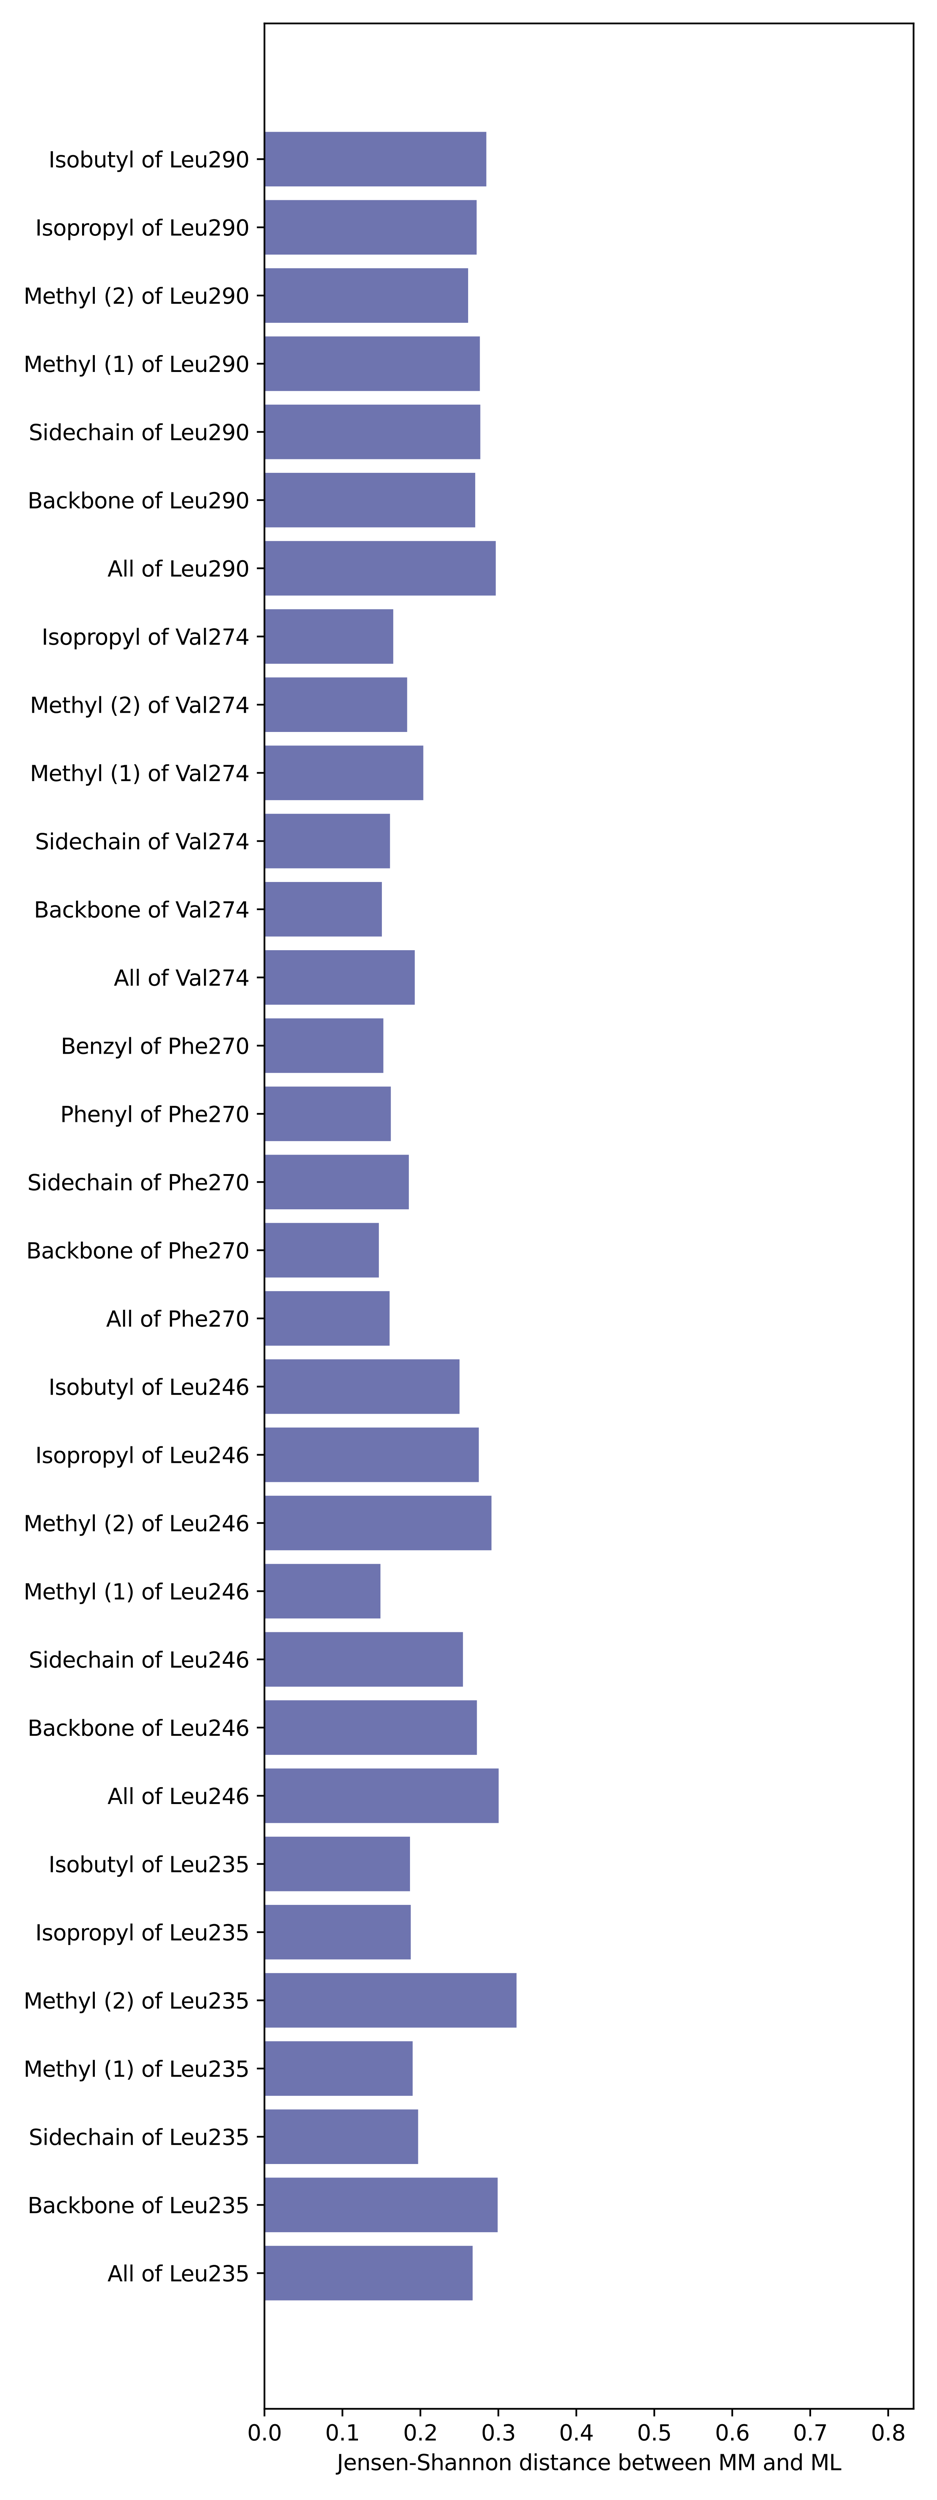 <?xml version="1.0" encoding="utf-8" standalone="no"?>
<!DOCTYPE svg PUBLIC "-//W3C//DTD SVG 1.1//EN"
  "http://www.w3.org/Graphics/SVG/1.1/DTD/svg11.dtd">
<svg xmlns:xlink="http://www.w3.org/1999/xlink" width="432pt" height="1152pt" viewBox="0 0 432 1152" xmlns="http://www.w3.org/2000/svg" version="1.1">
 <defs>
  <style type="text/css">*{stroke-linejoin: round; stroke-linecap: butt}</style>
 </defs>
 <g id="figure_1">
  <g id="patch_1">
   <path d="M 0 1152 
L 432 1152 
L 432 0 
L 0 0 
z
" style="fill: #ffffff"/>
  </g>
  <g id="axes_1">
   <g id="patch_2">
    <path d="M 121.93 1110.04 
L 421.2 1110.04 
L 421.2 10.8 
L 121.93 10.8 
z
" style="fill: #ffffff"/>
   </g>
   <g id="patch_3">
    <path d="M 121.93 1060.075 
L 217.905 1060.075 
L 217.905 1034.935 
L 121.93 1034.935 
z
" clip-path="url(#pbc45e54688)" style="fill: #6e74af"/>
   </g>
   <g id="patch_4">
    <path d="M 121.93 1028.65 
L 229.44 1028.65 
L 229.44 1003.51 
L 121.93 1003.51 
z
" clip-path="url(#pbc45e54688)" style="fill: #6e74af"/>
   </g>
   <g id="patch_5">
    <path d="M 121.93 997.225 
L 192.776 997.225 
L 192.776 972.085 
L 121.93 972.085 
z
" clip-path="url(#pbc45e54688)" style="fill: #6e74af"/>
   </g>
   <g id="patch_6">
    <path d="M 121.93 965.8 
L 190.251 965.8 
L 190.251 940.66 
L 121.93 940.66 
z
" clip-path="url(#pbc45e54688)" style="fill: #6e74af"/>
   </g>
   <g id="patch_7">
    <path d="M 121.93 934.375 
L 238.151 934.375 
L 238.151 909.235 
L 121.93 909.235 
z
" clip-path="url(#pbc45e54688)" style="fill: #6e74af"/>
   </g>
   <g id="patch_8">
    <path d="M 121.93 902.95 
L 189.374 902.95 
L 189.374 877.811 
L 121.93 877.811 
z
" clip-path="url(#pbc45e54688)" style="fill: #6e74af"/>
   </g>
   <g id="patch_9">
    <path d="M 121.93 871.526 
L 189.029 871.526 
L 189.029 846.386 
L 121.93 846.386 
z
" clip-path="url(#pbc45e54688)" style="fill: #6e74af"/>
   </g>
   <g id="patch_10">
    <path d="M 121.93 840.101 
L 229.906 840.101 
L 229.906 814.961 
L 121.93 814.961 
z
" clip-path="url(#pbc45e54688)" style="fill: #6e74af"/>
   </g>
   <g id="patch_11">
    <path d="M 121.93 808.676 
L 219.88 808.676 
L 219.88 783.536 
L 121.93 783.536 
z
" clip-path="url(#pbc45e54688)" style="fill: #6e74af"/>
   </g>
   <g id="patch_12">
    <path d="M 121.93 777.251 
L 213.445 777.251 
L 213.445 752.111 
L 121.93 752.111 
z
" clip-path="url(#pbc45e54688)" style="fill: #6e74af"/>
   </g>
   <g id="patch_13">
    <path d="M 121.93 745.826 
L 175.408 745.826 
L 175.408 720.687 
L 121.93 720.687 
z
" clip-path="url(#pbc45e54688)" style="fill: #6e74af"/>
   </g>
   <g id="patch_14">
    <path d="M 121.93 714.402 
L 226.598 714.402 
L 226.598 689.262 
L 121.93 689.262 
z
" clip-path="url(#pbc45e54688)" style="fill: #6e74af"/>
   </g>
   <g id="patch_15">
    <path d="M 121.93 682.977 
L 220.754 682.977 
L 220.754 657.837 
L 121.93 657.837 
z
" clip-path="url(#pbc45e54688)" style="fill: #6e74af"/>
   </g>
   <g id="patch_16">
    <path d="M 121.93 651.552 
L 211.864 651.552 
L 211.864 626.412 
L 121.93 626.412 
z
" clip-path="url(#pbc45e54688)" style="fill: #6e74af"/>
   </g>
   <g id="patch_17">
    <path d="M 121.93 620.127 
L 179.627 620.127 
L 179.627 594.987 
L 121.93 594.987 
z
" clip-path="url(#pbc45e54688)" style="fill: #6e74af"/>
   </g>
   <g id="patch_18">
    <path d="M 121.93 588.702 
L 174.675 588.702 
L 174.675 563.562 
L 121.93 563.562 
z
" clip-path="url(#pbc45e54688)" style="fill: #6e74af"/>
   </g>
   <g id="patch_19">
    <path d="M 121.93 557.278 
L 188.496 557.278 
L 188.496 532.138 
L 121.93 532.138 
z
" clip-path="url(#pbc45e54688)" style="fill: #6e74af"/>
   </g>
   <g id="patch_20">
    <path d="M 121.93 525.853 
L 180.191 525.853 
L 180.191 500.713 
L 121.93 500.713 
z
" clip-path="url(#pbc45e54688)" style="fill: #6e74af"/>
   </g>
   <g id="patch_21">
    <path d="M 121.93 494.428 
L 176.749 494.428 
L 176.749 469.288 
L 121.93 469.288 
z
" clip-path="url(#pbc45e54688)" style="fill: #6e74af"/>
   </g>
   <g id="patch_22">
    <path d="M 121.93 463.003 
L 191.23 463.003 
L 191.23 437.863 
L 121.93 437.863 
z
" clip-path="url(#pbc45e54688)" style="fill: #6e74af"/>
   </g>
   <g id="patch_23">
    <path d="M 121.93 431.578 
L 176.062 431.578 
L 176.062 406.438 
L 121.93 406.438 
z
" clip-path="url(#pbc45e54688)" style="fill: #6e74af"/>
   </g>
   <g id="patch_24">
    <path d="M 121.93 400.153 
L 179.808 400.153 
L 179.808 375.014 
L 121.93 375.014 
z
" clip-path="url(#pbc45e54688)" style="fill: #6e74af"/>
   </g>
   <g id="patch_25">
    <path d="M 121.93 368.729 
L 195.166 368.729 
L 195.166 343.589 
L 121.93 343.589 
z
" clip-path="url(#pbc45e54688)" style="fill: #6e74af"/>
   </g>
   <g id="patch_26">
    <path d="M 121.93 337.304 
L 187.718 337.304 
L 187.718 312.164 
L 121.93 312.164 
z
" clip-path="url(#pbc45e54688)" style="fill: #6e74af"/>
   </g>
   <g id="patch_27">
    <path d="M 121.93 305.879 
L 181.307 305.879 
L 181.307 280.739 
L 121.93 280.739 
z
" clip-path="url(#pbc45e54688)" style="fill: #6e74af"/>
   </g>
   <g id="patch_28">
    <path d="M 121.93 274.454 
L 228.568 274.454 
L 228.568 249.314 
L 121.93 249.314 
z
" clip-path="url(#pbc45e54688)" style="fill: #6e74af"/>
   </g>
   <g id="patch_29">
    <path d="M 121.93 243.029 
L 219.096 243.029 
L 219.096 217.89 
L 121.93 217.89 
z
" clip-path="url(#pbc45e54688)" style="fill: #6e74af"/>
   </g>
   <g id="patch_30">
    <path d="M 121.93 211.605 
L 221.452 211.605 
L 221.452 186.465 
L 121.93 186.465 
z
" clip-path="url(#pbc45e54688)" style="fill: #6e74af"/>
   </g>
   <g id="patch_31">
    <path d="M 121.93 180.18 
L 221.244 180.18 
L 221.244 155.04 
L 121.93 155.04 
z
" clip-path="url(#pbc45e54688)" style="fill: #6e74af"/>
   </g>
   <g id="patch_32">
    <path d="M 121.93 148.755 
L 215.828 148.755 
L 215.828 123.615 
L 121.93 123.615 
z
" clip-path="url(#pbc45e54688)" style="fill: #6e74af"/>
   </g>
   <g id="patch_33">
    <path d="M 121.93 117.33 
L 219.75 117.33 
L 219.75 92.19 
L 121.93 92.19 
z
" clip-path="url(#pbc45e54688)" style="fill: #6e74af"/>
   </g>
   <g id="patch_34">
    <path d="M 121.93 85.905 
L 224.222 85.905 
L 224.222 60.765 
L 121.93 60.765 
z
" clip-path="url(#pbc45e54688)" style="fill: #6e74af"/>
   </g>
   <g id="matplotlib.axis_1">
    <g id="xtick_1">
     <g id="line2d_1">
      <defs>
       <path id="mde892ca607" d="M 0 0 
L 0 3.5 
" style="stroke: #000000; stroke-width: 0.8"/>
      </defs>
      <g>
       <use xlink:href="#mde892ca607" x="121.93" y="1110.04" style="stroke: #000000; stroke-width: 0.8"/>
      </g>
     </g>
     <g id="text_1">
      <!-- 0.0 -->
      <g transform="translate(113.978 1124.638) scale(0.1 -0.1)">
       <defs>
        <path id="DejaVuSans-30" d="M 2034 4250 
Q 1547 4250 1301 3770 
Q 1056 3291 1056 2328 
Q 1056 1369 1301 889 
Q 1547 409 2034 409 
Q 2525 409 2770 889 
Q 3016 1369 3016 2328 
Q 3016 3291 2770 3770 
Q 2525 4250 2034 4250 
z
M 2034 4750 
Q 2819 4750 3233 4129 
Q 3647 3509 3647 2328 
Q 3647 1150 3233 529 
Q 2819 -91 2034 -91 
Q 1250 -91 836 529 
Q 422 1150 422 2328 
Q 422 3509 836 4129 
Q 1250 4750 2034 4750 
z
" transform="scale(0.016)"/>
        <path id="DejaVuSans-2e" d="M 684 794 
L 1344 794 
L 1344 0 
L 684 0 
L 684 794 
z
" transform="scale(0.016)"/>
       </defs>
       <use xlink:href="#DejaVuSans-30"/>
       <use xlink:href="#DejaVuSans-2e" x="63.623"/>
       <use xlink:href="#DejaVuSans-30" x="95.41"/>
      </g>
     </g>
    </g>
    <g id="xtick_2">
     <g id="line2d_2">
      <g>
       <use xlink:href="#mde892ca607" x="157.876" y="1110.04" style="stroke: #000000; stroke-width: 0.8"/>
      </g>
     </g>
     <g id="text_2">
      <!-- 0.1 -->
      <g transform="translate(149.924 1124.638) scale(0.1 -0.1)">
       <defs>
        <path id="DejaVuSans-31" d="M 794 531 
L 1825 531 
L 1825 4091 
L 703 3866 
L 703 4441 
L 1819 4666 
L 2450 4666 
L 2450 531 
L 3481 531 
L 3481 0 
L 794 0 
L 794 531 
z
" transform="scale(0.016)"/>
       </defs>
       <use xlink:href="#DejaVuSans-30"/>
       <use xlink:href="#DejaVuSans-2e" x="63.623"/>
       <use xlink:href="#DejaVuSans-31" x="95.41"/>
      </g>
     </g>
    </g>
    <g id="xtick_3">
     <g id="line2d_3">
      <g>
       <use xlink:href="#mde892ca607" x="193.822" y="1110.04" style="stroke: #000000; stroke-width: 0.8"/>
      </g>
     </g>
     <g id="text_3">
      <!-- 0.2 -->
      <g transform="translate(185.87 1124.638) scale(0.1 -0.1)">
       <defs>
        <path id="DejaVuSans-32" d="M 1228 531 
L 3431 531 
L 3431 0 
L 469 0 
L 469 531 
Q 828 903 1448 1529 
Q 2069 2156 2228 2338 
Q 2531 2678 2651 2914 
Q 2772 3150 2772 3378 
Q 2772 3750 2511 3984 
Q 2250 4219 1831 4219 
Q 1534 4219 1204 4116 
Q 875 4013 500 3803 
L 500 4441 
Q 881 4594 1212 4672 
Q 1544 4750 1819 4750 
Q 2544 4750 2975 4387 
Q 3406 4025 3406 3419 
Q 3406 3131 3298 2873 
Q 3191 2616 2906 2266 
Q 2828 2175 2409 1742 
Q 1991 1309 1228 531 
z
" transform="scale(0.016)"/>
       </defs>
       <use xlink:href="#DejaVuSans-30"/>
       <use xlink:href="#DejaVuSans-2e" x="63.623"/>
       <use xlink:href="#DejaVuSans-32" x="95.41"/>
      </g>
     </g>
    </g>
    <g id="xtick_4">
     <g id="line2d_4">
      <g>
       <use xlink:href="#mde892ca607" x="229.768" y="1110.04" style="stroke: #000000; stroke-width: 0.8"/>
      </g>
     </g>
     <g id="text_4">
      <!-- 0.3 -->
      <g transform="translate(221.816 1124.638) scale(0.1 -0.1)">
       <defs>
        <path id="DejaVuSans-33" d="M 2597 2516 
Q 3050 2419 3304 2112 
Q 3559 1806 3559 1356 
Q 3559 666 3084 287 
Q 2609 -91 1734 -91 
Q 1441 -91 1130 -33 
Q 819 25 488 141 
L 488 750 
Q 750 597 1062 519 
Q 1375 441 1716 441 
Q 2309 441 2620 675 
Q 2931 909 2931 1356 
Q 2931 1769 2642 2001 
Q 2353 2234 1838 2234 
L 1294 2234 
L 1294 2753 
L 1863 2753 
Q 2328 2753 2575 2939 
Q 2822 3125 2822 3475 
Q 2822 3834 2567 4026 
Q 2313 4219 1838 4219 
Q 1578 4219 1281 4162 
Q 984 4106 628 3988 
L 628 4550 
Q 988 4650 1302 4700 
Q 1616 4750 1894 4750 
Q 2613 4750 3031 4423 
Q 3450 4097 3450 3541 
Q 3450 3153 3228 2886 
Q 3006 2619 2597 2516 
z
" transform="scale(0.016)"/>
       </defs>
       <use xlink:href="#DejaVuSans-30"/>
       <use xlink:href="#DejaVuSans-2e" x="63.623"/>
       <use xlink:href="#DejaVuSans-33" x="95.41"/>
      </g>
     </g>
    </g>
    <g id="xtick_5">
     <g id="line2d_5">
      <g>
       <use xlink:href="#mde892ca607" x="265.714" y="1110.04" style="stroke: #000000; stroke-width: 0.8"/>
      </g>
     </g>
     <g id="text_5">
      <!-- 0.4 -->
      <g transform="translate(257.762 1124.638) scale(0.1 -0.1)">
       <defs>
        <path id="DejaVuSans-34" d="M 2419 4116 
L 825 1625 
L 2419 1625 
L 2419 4116 
z
M 2253 4666 
L 3047 4666 
L 3047 1625 
L 3713 1625 
L 3713 1100 
L 3047 1100 
L 3047 0 
L 2419 0 
L 2419 1100 
L 313 1100 
L 313 1709 
L 2253 4666 
z
" transform="scale(0.016)"/>
       </defs>
       <use xlink:href="#DejaVuSans-30"/>
       <use xlink:href="#DejaVuSans-2e" x="63.623"/>
       <use xlink:href="#DejaVuSans-34" x="95.41"/>
      </g>
     </g>
    </g>
    <g id="xtick_6">
     <g id="line2d_6">
      <g>
       <use xlink:href="#mde892ca607" x="301.66" y="1110.04" style="stroke: #000000; stroke-width: 0.8"/>
      </g>
     </g>
     <g id="text_6">
      <!-- 0.5 -->
      <g transform="translate(293.708 1124.638) scale(0.1 -0.1)">
       <defs>
        <path id="DejaVuSans-35" d="M 691 4666 
L 3169 4666 
L 3169 4134 
L 1269 4134 
L 1269 2991 
Q 1406 3038 1543 3061 
Q 1681 3084 1819 3084 
Q 2600 3084 3056 2656 
Q 3513 2228 3513 1497 
Q 3513 744 3044 326 
Q 2575 -91 1722 -91 
Q 1428 -91 1123 -41 
Q 819 9 494 109 
L 494 744 
Q 775 591 1075 516 
Q 1375 441 1709 441 
Q 2250 441 2565 725 
Q 2881 1009 2881 1497 
Q 2881 1984 2565 2268 
Q 2250 2553 1709 2553 
Q 1456 2553 1204 2497 
Q 953 2441 691 2322 
L 691 4666 
z
" transform="scale(0.016)"/>
       </defs>
       <use xlink:href="#DejaVuSans-30"/>
       <use xlink:href="#DejaVuSans-2e" x="63.623"/>
       <use xlink:href="#DejaVuSans-35" x="95.41"/>
      </g>
     </g>
    </g>
    <g id="xtick_7">
     <g id="line2d_7">
      <g>
       <use xlink:href="#mde892ca607" x="337.606" y="1110.04" style="stroke: #000000; stroke-width: 0.8"/>
      </g>
     </g>
     <g id="text_7">
      <!-- 0.6 -->
      <g transform="translate(329.654 1124.638) scale(0.1 -0.1)">
       <defs>
        <path id="DejaVuSans-36" d="M 2113 2584 
Q 1688 2584 1439 2293 
Q 1191 2003 1191 1497 
Q 1191 994 1439 701 
Q 1688 409 2113 409 
Q 2538 409 2786 701 
Q 3034 994 3034 1497 
Q 3034 2003 2786 2293 
Q 2538 2584 2113 2584 
z
M 3366 4563 
L 3366 3988 
Q 3128 4100 2886 4159 
Q 2644 4219 2406 4219 
Q 1781 4219 1451 3797 
Q 1122 3375 1075 2522 
Q 1259 2794 1537 2939 
Q 1816 3084 2150 3084 
Q 2853 3084 3261 2657 
Q 3669 2231 3669 1497 
Q 3669 778 3244 343 
Q 2819 -91 2113 -91 
Q 1303 -91 875 529 
Q 447 1150 447 2328 
Q 447 3434 972 4092 
Q 1497 4750 2381 4750 
Q 2619 4750 2861 4703 
Q 3103 4656 3366 4563 
z
" transform="scale(0.016)"/>
       </defs>
       <use xlink:href="#DejaVuSans-30"/>
       <use xlink:href="#DejaVuSans-2e" x="63.623"/>
       <use xlink:href="#DejaVuSans-36" x="95.41"/>
      </g>
     </g>
    </g>
    <g id="xtick_8">
     <g id="line2d_8">
      <g>
       <use xlink:href="#mde892ca607" x="373.552" y="1110.04" style="stroke: #000000; stroke-width: 0.8"/>
      </g>
     </g>
     <g id="text_8">
      <!-- 0.7 -->
      <g transform="translate(365.6 1124.638) scale(0.1 -0.1)">
       <defs>
        <path id="DejaVuSans-37" d="M 525 4666 
L 3525 4666 
L 3525 4397 
L 1831 0 
L 1172 0 
L 2766 4134 
L 525 4134 
L 525 4666 
z
" transform="scale(0.016)"/>
       </defs>
       <use xlink:href="#DejaVuSans-30"/>
       <use xlink:href="#DejaVuSans-2e" x="63.623"/>
       <use xlink:href="#DejaVuSans-37" x="95.41"/>
      </g>
     </g>
    </g>
    <g id="xtick_9">
     <g id="line2d_9">
      <g>
       <use xlink:href="#mde892ca607" x="409.498" y="1110.04" style="stroke: #000000; stroke-width: 0.8"/>
      </g>
     </g>
     <g id="text_9">
      <!-- 0.8 -->
      <g transform="translate(401.546 1124.638) scale(0.1 -0.1)">
       <defs>
        <path id="DejaVuSans-38" d="M 2034 2216 
Q 1584 2216 1326 1975 
Q 1069 1734 1069 1313 
Q 1069 891 1326 650 
Q 1584 409 2034 409 
Q 2484 409 2743 651 
Q 3003 894 3003 1313 
Q 3003 1734 2745 1975 
Q 2488 2216 2034 2216 
z
M 1403 2484 
Q 997 2584 770 2862 
Q 544 3141 544 3541 
Q 544 4100 942 4425 
Q 1341 4750 2034 4750 
Q 2731 4750 3128 4425 
Q 3525 4100 3525 3541 
Q 3525 3141 3298 2862 
Q 3072 2584 2669 2484 
Q 3125 2378 3379 2068 
Q 3634 1759 3634 1313 
Q 3634 634 3220 271 
Q 2806 -91 2034 -91 
Q 1263 -91 848 271 
Q 434 634 434 1313 
Q 434 1759 690 2068 
Q 947 2378 1403 2484 
z
M 1172 3481 
Q 1172 3119 1398 2916 
Q 1625 2713 2034 2713 
Q 2441 2713 2670 2916 
Q 2900 3119 2900 3481 
Q 2900 3844 2670 4047 
Q 2441 4250 2034 4250 
Q 1625 4250 1398 4047 
Q 1172 3844 1172 3481 
z
" transform="scale(0.016)"/>
       </defs>
       <use xlink:href="#DejaVuSans-30"/>
       <use xlink:href="#DejaVuSans-2e" x="63.623"/>
       <use xlink:href="#DejaVuSans-38" x="95.41"/>
      </g>
     </g>
    </g>
    <g id="text_10">
     <!-- Jensen-Shannon distance between MM and ML -->
     <g transform="translate(155.329 1138.317) scale(0.1 -0.1)">
      <defs>
       <path id="DejaVuSans-4a" d="M 628 4666 
L 1259 4666 
L 1259 325 
Q 1259 -519 939 -900 
Q 619 -1281 -91 -1281 
L -331 -1281 
L -331 -750 
L -134 -750 
Q 284 -750 456 -515 
Q 628 -281 628 325 
L 628 4666 
z
" transform="scale(0.016)"/>
       <path id="DejaVuSans-65" d="M 3597 1894 
L 3597 1613 
L 953 1613 
Q 991 1019 1311 708 
Q 1631 397 2203 397 
Q 2534 397 2845 478 
Q 3156 559 3463 722 
L 3463 178 
Q 3153 47 2828 -22 
Q 2503 -91 2169 -91 
Q 1331 -91 842 396 
Q 353 884 353 1716 
Q 353 2575 817 3079 
Q 1281 3584 2069 3584 
Q 2775 3584 3186 3129 
Q 3597 2675 3597 1894 
z
M 3022 2063 
Q 3016 2534 2758 2815 
Q 2500 3097 2075 3097 
Q 1594 3097 1305 2825 
Q 1016 2553 972 2059 
L 3022 2063 
z
" transform="scale(0.016)"/>
       <path id="DejaVuSans-6e" d="M 3513 2113 
L 3513 0 
L 2938 0 
L 2938 2094 
Q 2938 2591 2744 2837 
Q 2550 3084 2163 3084 
Q 1697 3084 1428 2787 
Q 1159 2491 1159 1978 
L 1159 0 
L 581 0 
L 581 3500 
L 1159 3500 
L 1159 2956 
Q 1366 3272 1645 3428 
Q 1925 3584 2291 3584 
Q 2894 3584 3203 3211 
Q 3513 2838 3513 2113 
z
" transform="scale(0.016)"/>
       <path id="DejaVuSans-73" d="M 2834 3397 
L 2834 2853 
Q 2591 2978 2328 3040 
Q 2066 3103 1784 3103 
Q 1356 3103 1142 2972 
Q 928 2841 928 2578 
Q 928 2378 1081 2264 
Q 1234 2150 1697 2047 
L 1894 2003 
Q 2506 1872 2764 1633 
Q 3022 1394 3022 966 
Q 3022 478 2636 193 
Q 2250 -91 1575 -91 
Q 1294 -91 989 -36 
Q 684 19 347 128 
L 347 722 
Q 666 556 975 473 
Q 1284 391 1588 391 
Q 1994 391 2212 530 
Q 2431 669 2431 922 
Q 2431 1156 2273 1281 
Q 2116 1406 1581 1522 
L 1381 1569 
Q 847 1681 609 1914 
Q 372 2147 372 2553 
Q 372 3047 722 3315 
Q 1072 3584 1716 3584 
Q 2034 3584 2315 3537 
Q 2597 3491 2834 3397 
z
" transform="scale(0.016)"/>
       <path id="DejaVuSans-2d" d="M 313 2009 
L 1997 2009 
L 1997 1497 
L 313 1497 
L 313 2009 
z
" transform="scale(0.016)"/>
       <path id="DejaVuSans-53" d="M 3425 4513 
L 3425 3897 
Q 3066 4069 2747 4153 
Q 2428 4238 2131 4238 
Q 1616 4238 1336 4038 
Q 1056 3838 1056 3469 
Q 1056 3159 1242 3001 
Q 1428 2844 1947 2747 
L 2328 2669 
Q 3034 2534 3370 2195 
Q 3706 1856 3706 1288 
Q 3706 609 3251 259 
Q 2797 -91 1919 -91 
Q 1588 -91 1214 -16 
Q 841 59 441 206 
L 441 856 
Q 825 641 1194 531 
Q 1563 422 1919 422 
Q 2459 422 2753 634 
Q 3047 847 3047 1241 
Q 3047 1584 2836 1778 
Q 2625 1972 2144 2069 
L 1759 2144 
Q 1053 2284 737 2584 
Q 422 2884 422 3419 
Q 422 4038 858 4394 
Q 1294 4750 2059 4750 
Q 2388 4750 2728 4690 
Q 3069 4631 3425 4513 
z
" transform="scale(0.016)"/>
       <path id="DejaVuSans-68" d="M 3513 2113 
L 3513 0 
L 2938 0 
L 2938 2094 
Q 2938 2591 2744 2837 
Q 2550 3084 2163 3084 
Q 1697 3084 1428 2787 
Q 1159 2491 1159 1978 
L 1159 0 
L 581 0 
L 581 4863 
L 1159 4863 
L 1159 2956 
Q 1366 3272 1645 3428 
Q 1925 3584 2291 3584 
Q 2894 3584 3203 3211 
Q 3513 2838 3513 2113 
z
" transform="scale(0.016)"/>
       <path id="DejaVuSans-61" d="M 2194 1759 
Q 1497 1759 1228 1600 
Q 959 1441 959 1056 
Q 959 750 1161 570 
Q 1363 391 1709 391 
Q 2188 391 2477 730 
Q 2766 1069 2766 1631 
L 2766 1759 
L 2194 1759 
z
M 3341 1997 
L 3341 0 
L 2766 0 
L 2766 531 
Q 2569 213 2275 61 
Q 1981 -91 1556 -91 
Q 1019 -91 701 211 
Q 384 513 384 1019 
Q 384 1609 779 1909 
Q 1175 2209 1959 2209 
L 2766 2209 
L 2766 2266 
Q 2766 2663 2505 2880 
Q 2244 3097 1772 3097 
Q 1472 3097 1187 3025 
Q 903 2953 641 2809 
L 641 3341 
Q 956 3463 1253 3523 
Q 1550 3584 1831 3584 
Q 2591 3584 2966 3190 
Q 3341 2797 3341 1997 
z
" transform="scale(0.016)"/>
       <path id="DejaVuSans-6f" d="M 1959 3097 
Q 1497 3097 1228 2736 
Q 959 2375 959 1747 
Q 959 1119 1226 758 
Q 1494 397 1959 397 
Q 2419 397 2687 759 
Q 2956 1122 2956 1747 
Q 2956 2369 2687 2733 
Q 2419 3097 1959 3097 
z
M 1959 3584 
Q 2709 3584 3137 3096 
Q 3566 2609 3566 1747 
Q 3566 888 3137 398 
Q 2709 -91 1959 -91 
Q 1206 -91 779 398 
Q 353 888 353 1747 
Q 353 2609 779 3096 
Q 1206 3584 1959 3584 
z
" transform="scale(0.016)"/>
       <path id="DejaVuSans-20" transform="scale(0.016)"/>
       <path id="DejaVuSans-64" d="M 2906 2969 
L 2906 4863 
L 3481 4863 
L 3481 0 
L 2906 0 
L 2906 525 
Q 2725 213 2448 61 
Q 2172 -91 1784 -91 
Q 1150 -91 751 415 
Q 353 922 353 1747 
Q 353 2572 751 3078 
Q 1150 3584 1784 3584 
Q 2172 3584 2448 3432 
Q 2725 3281 2906 2969 
z
M 947 1747 
Q 947 1113 1208 752 
Q 1469 391 1925 391 
Q 2381 391 2643 752 
Q 2906 1113 2906 1747 
Q 2906 2381 2643 2742 
Q 2381 3103 1925 3103 
Q 1469 3103 1208 2742 
Q 947 2381 947 1747 
z
" transform="scale(0.016)"/>
       <path id="DejaVuSans-69" d="M 603 3500 
L 1178 3500 
L 1178 0 
L 603 0 
L 603 3500 
z
M 603 4863 
L 1178 4863 
L 1178 4134 
L 603 4134 
L 603 4863 
z
" transform="scale(0.016)"/>
       <path id="DejaVuSans-74" d="M 1172 4494 
L 1172 3500 
L 2356 3500 
L 2356 3053 
L 1172 3053 
L 1172 1153 
Q 1172 725 1289 603 
Q 1406 481 1766 481 
L 2356 481 
L 2356 0 
L 1766 0 
Q 1100 0 847 248 
Q 594 497 594 1153 
L 594 3053 
L 172 3053 
L 172 3500 
L 594 3500 
L 594 4494 
L 1172 4494 
z
" transform="scale(0.016)"/>
       <path id="DejaVuSans-63" d="M 3122 3366 
L 3122 2828 
Q 2878 2963 2633 3030 
Q 2388 3097 2138 3097 
Q 1578 3097 1268 2742 
Q 959 2388 959 1747 
Q 959 1106 1268 751 
Q 1578 397 2138 397 
Q 2388 397 2633 464 
Q 2878 531 3122 666 
L 3122 134 
Q 2881 22 2623 -34 
Q 2366 -91 2075 -91 
Q 1284 -91 818 406 
Q 353 903 353 1747 
Q 353 2603 823 3093 
Q 1294 3584 2113 3584 
Q 2378 3584 2631 3529 
Q 2884 3475 3122 3366 
z
" transform="scale(0.016)"/>
       <path id="DejaVuSans-62" d="M 3116 1747 
Q 3116 2381 2855 2742 
Q 2594 3103 2138 3103 
Q 1681 3103 1420 2742 
Q 1159 2381 1159 1747 
Q 1159 1113 1420 752 
Q 1681 391 2138 391 
Q 2594 391 2855 752 
Q 3116 1113 3116 1747 
z
M 1159 2969 
Q 1341 3281 1617 3432 
Q 1894 3584 2278 3584 
Q 2916 3584 3314 3078 
Q 3713 2572 3713 1747 
Q 3713 922 3314 415 
Q 2916 -91 2278 -91 
Q 1894 -91 1617 61 
Q 1341 213 1159 525 
L 1159 0 
L 581 0 
L 581 4863 
L 1159 4863 
L 1159 2969 
z
" transform="scale(0.016)"/>
       <path id="DejaVuSans-77" d="M 269 3500 
L 844 3500 
L 1563 769 
L 2278 3500 
L 2956 3500 
L 3675 769 
L 4391 3500 
L 4966 3500 
L 4050 0 
L 3372 0 
L 2619 2869 
L 1863 0 
L 1184 0 
L 269 3500 
z
" transform="scale(0.016)"/>
       <path id="DejaVuSans-4d" d="M 628 4666 
L 1569 4666 
L 2759 1491 
L 3956 4666 
L 4897 4666 
L 4897 0 
L 4281 0 
L 4281 4097 
L 3078 897 
L 2444 897 
L 1241 4097 
L 1241 0 
L 628 0 
L 628 4666 
z
" transform="scale(0.016)"/>
       <path id="DejaVuSans-4c" d="M 628 4666 
L 1259 4666 
L 1259 531 
L 3531 531 
L 3531 0 
L 628 0 
L 628 4666 
z
" transform="scale(0.016)"/>
      </defs>
      <use xlink:href="#DejaVuSans-4a"/>
      <use xlink:href="#DejaVuSans-65" x="29.492"/>
      <use xlink:href="#DejaVuSans-6e" x="91.016"/>
      <use xlink:href="#DejaVuSans-73" x="154.395"/>
      <use xlink:href="#DejaVuSans-65" x="206.494"/>
      <use xlink:href="#DejaVuSans-6e" x="268.018"/>
      <use xlink:href="#DejaVuSans-2d" x="331.396"/>
      <use xlink:href="#DejaVuSans-53" x="367.48"/>
      <use xlink:href="#DejaVuSans-68" x="430.957"/>
      <use xlink:href="#DejaVuSans-61" x="494.336"/>
      <use xlink:href="#DejaVuSans-6e" x="555.615"/>
      <use xlink:href="#DejaVuSans-6e" x="618.994"/>
      <use xlink:href="#DejaVuSans-6f" x="682.373"/>
      <use xlink:href="#DejaVuSans-6e" x="743.555"/>
      <use xlink:href="#DejaVuSans-20" x="806.934"/>
      <use xlink:href="#DejaVuSans-64" x="838.721"/>
      <use xlink:href="#DejaVuSans-69" x="902.197"/>
      <use xlink:href="#DejaVuSans-73" x="929.98"/>
      <use xlink:href="#DejaVuSans-74" x="982.08"/>
      <use xlink:href="#DejaVuSans-61" x="1021.289"/>
      <use xlink:href="#DejaVuSans-6e" x="1082.568"/>
      <use xlink:href="#DejaVuSans-63" x="1145.947"/>
      <use xlink:href="#DejaVuSans-65" x="1200.928"/>
      <use xlink:href="#DejaVuSans-20" x="1262.451"/>
      <use xlink:href="#DejaVuSans-62" x="1294.238"/>
      <use xlink:href="#DejaVuSans-65" x="1357.715"/>
      <use xlink:href="#DejaVuSans-74" x="1419.238"/>
      <use xlink:href="#DejaVuSans-77" x="1458.447"/>
      <use xlink:href="#DejaVuSans-65" x="1540.234"/>
      <use xlink:href="#DejaVuSans-65" x="1601.758"/>
      <use xlink:href="#DejaVuSans-6e" x="1663.281"/>
      <use xlink:href="#DejaVuSans-20" x="1726.66"/>
      <use xlink:href="#DejaVuSans-4d" x="1758.447"/>
      <use xlink:href="#DejaVuSans-4d" x="1844.727"/>
      <use xlink:href="#DejaVuSans-20" x="1931.006"/>
      <use xlink:href="#DejaVuSans-61" x="1962.793"/>
      <use xlink:href="#DejaVuSans-6e" x="2024.072"/>
      <use xlink:href="#DejaVuSans-64" x="2087.451"/>
      <use xlink:href="#DejaVuSans-20" x="2150.928"/>
      <use xlink:href="#DejaVuSans-4d" x="2182.715"/>
      <use xlink:href="#DejaVuSans-4c" x="2268.994"/>
     </g>
    </g>
   </g>
   <g id="matplotlib.axis_2">
    <g id="ytick_1">
     <g id="line2d_10">
      <defs>
       <path id="mb5db2d2bc6" d="M 0 0 
L -3.5 0 
" style="stroke: #000000; stroke-width: 0.8"/>
      </defs>
      <g>
       <use xlink:href="#mb5db2d2bc6" x="121.93" y="1047.505" style="stroke: #000000; stroke-width: 0.8"/>
      </g>
     </g>
     <g id="text_11">
      <!-- All of Leu235 -->
      <g transform="translate(49.563 1051.304) scale(0.1 -0.1)">
       <defs>
        <path id="DejaVuSans-41" d="M 2188 4044 
L 1331 1722 
L 3047 1722 
L 2188 4044 
z
M 1831 4666 
L 2547 4666 
L 4325 0 
L 3669 0 
L 3244 1197 
L 1141 1197 
L 716 0 
L 50 0 
L 1831 4666 
z
" transform="scale(0.016)"/>
        <path id="DejaVuSans-6c" d="M 603 4863 
L 1178 4863 
L 1178 0 
L 603 0 
L 603 4863 
z
" transform="scale(0.016)"/>
        <path id="DejaVuSans-66" d="M 2375 4863 
L 2375 4384 
L 1825 4384 
Q 1516 4384 1395 4259 
Q 1275 4134 1275 3809 
L 1275 3500 
L 2222 3500 
L 2222 3053 
L 1275 3053 
L 1275 0 
L 697 0 
L 697 3053 
L 147 3053 
L 147 3500 
L 697 3500 
L 697 3744 
Q 697 4328 969 4595 
Q 1241 4863 1831 4863 
L 2375 4863 
z
" transform="scale(0.016)"/>
        <path id="DejaVuSans-75" d="M 544 1381 
L 544 3500 
L 1119 3500 
L 1119 1403 
Q 1119 906 1312 657 
Q 1506 409 1894 409 
Q 2359 409 2629 706 
Q 2900 1003 2900 1516 
L 2900 3500 
L 3475 3500 
L 3475 0 
L 2900 0 
L 2900 538 
Q 2691 219 2414 64 
Q 2138 -91 1772 -91 
Q 1169 -91 856 284 
Q 544 659 544 1381 
z
M 1991 3584 
L 1991 3584 
z
" transform="scale(0.016)"/>
       </defs>
       <use xlink:href="#DejaVuSans-41"/>
       <use xlink:href="#DejaVuSans-6c" x="68.408"/>
       <use xlink:href="#DejaVuSans-6c" x="96.191"/>
       <use xlink:href="#DejaVuSans-20" x="123.975"/>
       <use xlink:href="#DejaVuSans-6f" x="155.762"/>
       <use xlink:href="#DejaVuSans-66" x="216.943"/>
       <use xlink:href="#DejaVuSans-20" x="252.148"/>
       <use xlink:href="#DejaVuSans-4c" x="283.936"/>
       <use xlink:href="#DejaVuSans-65" x="337.898"/>
       <use xlink:href="#DejaVuSans-75" x="399.422"/>
       <use xlink:href="#DejaVuSans-32" x="462.801"/>
       <use xlink:href="#DejaVuSans-33" x="526.424"/>
       <use xlink:href="#DejaVuSans-35" x="590.047"/>
      </g>
     </g>
    </g>
    <g id="ytick_2">
     <g id="line2d_11">
      <g>
       <use xlink:href="#mb5db2d2bc6" x="121.93" y="1016.08" style="stroke: #000000; stroke-width: 0.8"/>
      </g>
     </g>
     <g id="text_12">
      <!-- Backbone of Leu235 -->
      <g transform="translate(12.724 1019.879) scale(0.1 -0.1)">
       <defs>
        <path id="DejaVuSans-42" d="M 1259 2228 
L 1259 519 
L 2272 519 
Q 2781 519 3026 730 
Q 3272 941 3272 1375 
Q 3272 1813 3026 2020 
Q 2781 2228 2272 2228 
L 1259 2228 
z
M 1259 4147 
L 1259 2741 
L 2194 2741 
Q 2656 2741 2882 2914 
Q 3109 3088 3109 3444 
Q 3109 3797 2882 3972 
Q 2656 4147 2194 4147 
L 1259 4147 
z
M 628 4666 
L 2241 4666 
Q 2963 4666 3353 4366 
Q 3744 4066 3744 3513 
Q 3744 3084 3544 2831 
Q 3344 2578 2956 2516 
Q 3422 2416 3680 2098 
Q 3938 1781 3938 1306 
Q 3938 681 3513 340 
Q 3088 0 2303 0 
L 628 0 
L 628 4666 
z
" transform="scale(0.016)"/>
        <path id="DejaVuSans-6b" d="M 581 4863 
L 1159 4863 
L 1159 1991 
L 2875 3500 
L 3609 3500 
L 1753 1863 
L 3688 0 
L 2938 0 
L 1159 1709 
L 1159 0 
L 581 0 
L 581 4863 
z
" transform="scale(0.016)"/>
       </defs>
       <use xlink:href="#DejaVuSans-42"/>
       <use xlink:href="#DejaVuSans-61" x="68.604"/>
       <use xlink:href="#DejaVuSans-63" x="129.883"/>
       <use xlink:href="#DejaVuSans-6b" x="184.863"/>
       <use xlink:href="#DejaVuSans-62" x="242.773"/>
       <use xlink:href="#DejaVuSans-6f" x="306.25"/>
       <use xlink:href="#DejaVuSans-6e" x="367.432"/>
       <use xlink:href="#DejaVuSans-65" x="430.811"/>
       <use xlink:href="#DejaVuSans-20" x="492.334"/>
       <use xlink:href="#DejaVuSans-6f" x="524.121"/>
       <use xlink:href="#DejaVuSans-66" x="585.303"/>
       <use xlink:href="#DejaVuSans-20" x="620.508"/>
       <use xlink:href="#DejaVuSans-4c" x="652.295"/>
       <use xlink:href="#DejaVuSans-65" x="706.258"/>
       <use xlink:href="#DejaVuSans-75" x="767.781"/>
       <use xlink:href="#DejaVuSans-32" x="831.16"/>
       <use xlink:href="#DejaVuSans-33" x="894.783"/>
       <use xlink:href="#DejaVuSans-35" x="958.406"/>
      </g>
     </g>
    </g>
    <g id="ytick_3">
     <g id="line2d_12">
      <g>
       <use xlink:href="#mb5db2d2bc6" x="121.93" y="984.655" style="stroke: #000000; stroke-width: 0.8"/>
      </g>
     </g>
     <g id="text_13">
      <!-- Sidechain of Leu235 -->
      <g transform="translate(13.252 988.454) scale(0.1 -0.1)">
       <use xlink:href="#DejaVuSans-53"/>
       <use xlink:href="#DejaVuSans-69" x="63.477"/>
       <use xlink:href="#DejaVuSans-64" x="91.26"/>
       <use xlink:href="#DejaVuSans-65" x="154.736"/>
       <use xlink:href="#DejaVuSans-63" x="216.26"/>
       <use xlink:href="#DejaVuSans-68" x="271.24"/>
       <use xlink:href="#DejaVuSans-61" x="334.619"/>
       <use xlink:href="#DejaVuSans-69" x="395.898"/>
       <use xlink:href="#DejaVuSans-6e" x="423.682"/>
       <use xlink:href="#DejaVuSans-20" x="487.061"/>
       <use xlink:href="#DejaVuSans-6f" x="518.848"/>
       <use xlink:href="#DejaVuSans-66" x="580.029"/>
       <use xlink:href="#DejaVuSans-20" x="615.234"/>
       <use xlink:href="#DejaVuSans-4c" x="647.021"/>
       <use xlink:href="#DejaVuSans-65" x="700.984"/>
       <use xlink:href="#DejaVuSans-75" x="762.508"/>
       <use xlink:href="#DejaVuSans-32" x="825.887"/>
       <use xlink:href="#DejaVuSans-33" x="889.51"/>
       <use xlink:href="#DejaVuSans-35" x="953.133"/>
      </g>
     </g>
    </g>
    <g id="ytick_4">
     <g id="line2d_13">
      <g>
       <use xlink:href="#mb5db2d2bc6" x="121.93" y="953.23" style="stroke: #000000; stroke-width: 0.8"/>
      </g>
     </g>
     <g id="text_14">
      <!-- Methyl (1) of Leu235 -->
      <g transform="translate(10.88 957.029) scale(0.1 -0.1)">
       <defs>
        <path id="DejaVuSans-79" d="M 2059 -325 
Q 1816 -950 1584 -1140 
Q 1353 -1331 966 -1331 
L 506 -1331 
L 506 -850 
L 844 -850 
Q 1081 -850 1212 -737 
Q 1344 -625 1503 -206 
L 1606 56 
L 191 3500 
L 800 3500 
L 1894 763 
L 2988 3500 
L 3597 3500 
L 2059 -325 
z
" transform="scale(0.016)"/>
        <path id="DejaVuSans-28" d="M 1984 4856 
Q 1566 4138 1362 3434 
Q 1159 2731 1159 2009 
Q 1159 1288 1364 580 
Q 1569 -128 1984 -844 
L 1484 -844 
Q 1016 -109 783 600 
Q 550 1309 550 2009 
Q 550 2706 781 3412 
Q 1013 4119 1484 4856 
L 1984 4856 
z
" transform="scale(0.016)"/>
        <path id="DejaVuSans-29" d="M 513 4856 
L 1013 4856 
Q 1481 4119 1714 3412 
Q 1947 2706 1947 2009 
Q 1947 1309 1714 600 
Q 1481 -109 1013 -844 
L 513 -844 
Q 928 -128 1133 580 
Q 1338 1288 1338 2009 
Q 1338 2731 1133 3434 
Q 928 4138 513 4856 
z
" transform="scale(0.016)"/>
       </defs>
       <use xlink:href="#DejaVuSans-4d"/>
       <use xlink:href="#DejaVuSans-65" x="86.279"/>
       <use xlink:href="#DejaVuSans-74" x="147.803"/>
       <use xlink:href="#DejaVuSans-68" x="187.012"/>
       <use xlink:href="#DejaVuSans-79" x="250.391"/>
       <use xlink:href="#DejaVuSans-6c" x="309.57"/>
       <use xlink:href="#DejaVuSans-20" x="337.354"/>
       <use xlink:href="#DejaVuSans-28" x="369.141"/>
       <use xlink:href="#DejaVuSans-31" x="408.154"/>
       <use xlink:href="#DejaVuSans-29" x="471.777"/>
       <use xlink:href="#DejaVuSans-20" x="510.791"/>
       <use xlink:href="#DejaVuSans-6f" x="542.578"/>
       <use xlink:href="#DejaVuSans-66" x="603.76"/>
       <use xlink:href="#DejaVuSans-20" x="638.965"/>
       <use xlink:href="#DejaVuSans-4c" x="670.752"/>
       <use xlink:href="#DejaVuSans-65" x="724.715"/>
       <use xlink:href="#DejaVuSans-75" x="786.238"/>
       <use xlink:href="#DejaVuSans-32" x="849.617"/>
       <use xlink:href="#DejaVuSans-33" x="913.24"/>
       <use xlink:href="#DejaVuSans-35" x="976.863"/>
      </g>
     </g>
    </g>
    <g id="ytick_5">
     <g id="line2d_14">
      <g>
       <use xlink:href="#mb5db2d2bc6" x="121.93" y="921.805" style="stroke: #000000; stroke-width: 0.8"/>
      </g>
     </g>
     <g id="text_15">
      <!-- Methyl (2) of Leu235 -->
      <g transform="translate(10.88 925.605) scale(0.1 -0.1)">
       <use xlink:href="#DejaVuSans-4d"/>
       <use xlink:href="#DejaVuSans-65" x="86.279"/>
       <use xlink:href="#DejaVuSans-74" x="147.803"/>
       <use xlink:href="#DejaVuSans-68" x="187.012"/>
       <use xlink:href="#DejaVuSans-79" x="250.391"/>
       <use xlink:href="#DejaVuSans-6c" x="309.57"/>
       <use xlink:href="#DejaVuSans-20" x="337.354"/>
       <use xlink:href="#DejaVuSans-28" x="369.141"/>
       <use xlink:href="#DejaVuSans-32" x="408.154"/>
       <use xlink:href="#DejaVuSans-29" x="471.777"/>
       <use xlink:href="#DejaVuSans-20" x="510.791"/>
       <use xlink:href="#DejaVuSans-6f" x="542.578"/>
       <use xlink:href="#DejaVuSans-66" x="603.76"/>
       <use xlink:href="#DejaVuSans-20" x="638.965"/>
       <use xlink:href="#DejaVuSans-4c" x="670.752"/>
       <use xlink:href="#DejaVuSans-65" x="724.715"/>
       <use xlink:href="#DejaVuSans-75" x="786.238"/>
       <use xlink:href="#DejaVuSans-32" x="849.617"/>
       <use xlink:href="#DejaVuSans-33" x="913.24"/>
       <use xlink:href="#DejaVuSans-35" x="976.863"/>
      </g>
     </g>
    </g>
    <g id="ytick_6">
     <g id="line2d_15">
      <g>
       <use xlink:href="#mb5db2d2bc6" x="121.93" y="890.381" style="stroke: #000000; stroke-width: 0.8"/>
      </g>
     </g>
     <g id="text_16">
      <!-- Isopropyl of Leu235 -->
      <g transform="translate(16.283 894.18) scale(0.1 -0.1)">
       <defs>
        <path id="DejaVuSans-49" d="M 628 4666 
L 1259 4666 
L 1259 0 
L 628 0 
L 628 4666 
z
" transform="scale(0.016)"/>
        <path id="DejaVuSans-70" d="M 1159 525 
L 1159 -1331 
L 581 -1331 
L 581 3500 
L 1159 3500 
L 1159 2969 
Q 1341 3281 1617 3432 
Q 1894 3584 2278 3584 
Q 2916 3584 3314 3078 
Q 3713 2572 3713 1747 
Q 3713 922 3314 415 
Q 2916 -91 2278 -91 
Q 1894 -91 1617 61 
Q 1341 213 1159 525 
z
M 3116 1747 
Q 3116 2381 2855 2742 
Q 2594 3103 2138 3103 
Q 1681 3103 1420 2742 
Q 1159 2381 1159 1747 
Q 1159 1113 1420 752 
Q 1681 391 2138 391 
Q 2594 391 2855 752 
Q 3116 1113 3116 1747 
z
" transform="scale(0.016)"/>
        <path id="DejaVuSans-72" d="M 2631 2963 
Q 2534 3019 2420 3045 
Q 2306 3072 2169 3072 
Q 1681 3072 1420 2755 
Q 1159 2438 1159 1844 
L 1159 0 
L 581 0 
L 581 3500 
L 1159 3500 
L 1159 2956 
Q 1341 3275 1631 3429 
Q 1922 3584 2338 3584 
Q 2397 3584 2469 3576 
Q 2541 3569 2628 3553 
L 2631 2963 
z
" transform="scale(0.016)"/>
       </defs>
       <use xlink:href="#DejaVuSans-49"/>
       <use xlink:href="#DejaVuSans-73" x="29.492"/>
       <use xlink:href="#DejaVuSans-6f" x="81.592"/>
       <use xlink:href="#DejaVuSans-70" x="142.773"/>
       <use xlink:href="#DejaVuSans-72" x="206.25"/>
       <use xlink:href="#DejaVuSans-6f" x="245.113"/>
       <use xlink:href="#DejaVuSans-70" x="306.295"/>
       <use xlink:href="#DejaVuSans-79" x="369.771"/>
       <use xlink:href="#DejaVuSans-6c" x="428.951"/>
       <use xlink:href="#DejaVuSans-20" x="456.734"/>
       <use xlink:href="#DejaVuSans-6f" x="488.521"/>
       <use xlink:href="#DejaVuSans-66" x="549.703"/>
       <use xlink:href="#DejaVuSans-20" x="584.908"/>
       <use xlink:href="#DejaVuSans-4c" x="616.695"/>
       <use xlink:href="#DejaVuSans-65" x="670.658"/>
       <use xlink:href="#DejaVuSans-75" x="732.182"/>
       <use xlink:href="#DejaVuSans-32" x="795.561"/>
       <use xlink:href="#DejaVuSans-33" x="859.184"/>
       <use xlink:href="#DejaVuSans-35" x="922.807"/>
      </g>
     </g>
    </g>
    <g id="ytick_7">
     <g id="line2d_16">
      <g>
       <use xlink:href="#mb5db2d2bc6" x="121.93" y="858.956" style="stroke: #000000; stroke-width: 0.8"/>
      </g>
     </g>
     <g id="text_17">
      <!-- Isobutyl of Leu235 -->
      <g transform="translate(22.378 862.755) scale(0.1 -0.1)">
       <use xlink:href="#DejaVuSans-49"/>
       <use xlink:href="#DejaVuSans-73" x="29.492"/>
       <use xlink:href="#DejaVuSans-6f" x="81.592"/>
       <use xlink:href="#DejaVuSans-62" x="142.773"/>
       <use xlink:href="#DejaVuSans-75" x="206.25"/>
       <use xlink:href="#DejaVuSans-74" x="269.629"/>
       <use xlink:href="#DejaVuSans-79" x="308.838"/>
       <use xlink:href="#DejaVuSans-6c" x="368.018"/>
       <use xlink:href="#DejaVuSans-20" x="395.801"/>
       <use xlink:href="#DejaVuSans-6f" x="427.588"/>
       <use xlink:href="#DejaVuSans-66" x="488.77"/>
       <use xlink:href="#DejaVuSans-20" x="523.975"/>
       <use xlink:href="#DejaVuSans-4c" x="555.762"/>
       <use xlink:href="#DejaVuSans-65" x="609.725"/>
       <use xlink:href="#DejaVuSans-75" x="671.248"/>
       <use xlink:href="#DejaVuSans-32" x="734.627"/>
       <use xlink:href="#DejaVuSans-33" x="798.25"/>
       <use xlink:href="#DejaVuSans-35" x="861.873"/>
      </g>
     </g>
    </g>
    <g id="ytick_8">
     <g id="line2d_17">
      <g>
       <use xlink:href="#mb5db2d2bc6" x="121.93" y="827.531" style="stroke: #000000; stroke-width: 0.8"/>
      </g>
     </g>
     <g id="text_18">
      <!-- All of Leu246 -->
      <g transform="translate(49.563 831.33) scale(0.1 -0.1)">
       <use xlink:href="#DejaVuSans-41"/>
       <use xlink:href="#DejaVuSans-6c" x="68.408"/>
       <use xlink:href="#DejaVuSans-6c" x="96.191"/>
       <use xlink:href="#DejaVuSans-20" x="123.975"/>
       <use xlink:href="#DejaVuSans-6f" x="155.762"/>
       <use xlink:href="#DejaVuSans-66" x="216.943"/>
       <use xlink:href="#DejaVuSans-20" x="252.148"/>
       <use xlink:href="#DejaVuSans-4c" x="283.936"/>
       <use xlink:href="#DejaVuSans-65" x="337.898"/>
       <use xlink:href="#DejaVuSans-75" x="399.422"/>
       <use xlink:href="#DejaVuSans-32" x="462.801"/>
       <use xlink:href="#DejaVuSans-34" x="526.424"/>
       <use xlink:href="#DejaVuSans-36" x="590.047"/>
      </g>
     </g>
    </g>
    <g id="ytick_9">
     <g id="line2d_18">
      <g>
       <use xlink:href="#mb5db2d2bc6" x="121.93" y="796.106" style="stroke: #000000; stroke-width: 0.8"/>
      </g>
     </g>
     <g id="text_19">
      <!-- Backbone of Leu246 -->
      <g transform="translate(12.724 799.905) scale(0.1 -0.1)">
       <use xlink:href="#DejaVuSans-42"/>
       <use xlink:href="#DejaVuSans-61" x="68.604"/>
       <use xlink:href="#DejaVuSans-63" x="129.883"/>
       <use xlink:href="#DejaVuSans-6b" x="184.863"/>
       <use xlink:href="#DejaVuSans-62" x="242.773"/>
       <use xlink:href="#DejaVuSans-6f" x="306.25"/>
       <use xlink:href="#DejaVuSans-6e" x="367.432"/>
       <use xlink:href="#DejaVuSans-65" x="430.811"/>
       <use xlink:href="#DejaVuSans-20" x="492.334"/>
       <use xlink:href="#DejaVuSans-6f" x="524.121"/>
       <use xlink:href="#DejaVuSans-66" x="585.303"/>
       <use xlink:href="#DejaVuSans-20" x="620.508"/>
       <use xlink:href="#DejaVuSans-4c" x="652.295"/>
       <use xlink:href="#DejaVuSans-65" x="706.258"/>
       <use xlink:href="#DejaVuSans-75" x="767.781"/>
       <use xlink:href="#DejaVuSans-32" x="831.16"/>
       <use xlink:href="#DejaVuSans-34" x="894.783"/>
       <use xlink:href="#DejaVuSans-36" x="958.406"/>
      </g>
     </g>
    </g>
    <g id="ytick_10">
     <g id="line2d_19">
      <g>
       <use xlink:href="#mb5db2d2bc6" x="121.93" y="764.681" style="stroke: #000000; stroke-width: 0.8"/>
      </g>
     </g>
     <g id="text_20">
      <!-- Sidechain of Leu246 -->
      <g transform="translate(13.252 768.481) scale(0.1 -0.1)">
       <use xlink:href="#DejaVuSans-53"/>
       <use xlink:href="#DejaVuSans-69" x="63.477"/>
       <use xlink:href="#DejaVuSans-64" x="91.26"/>
       <use xlink:href="#DejaVuSans-65" x="154.736"/>
       <use xlink:href="#DejaVuSans-63" x="216.26"/>
       <use xlink:href="#DejaVuSans-68" x="271.24"/>
       <use xlink:href="#DejaVuSans-61" x="334.619"/>
       <use xlink:href="#DejaVuSans-69" x="395.898"/>
       <use xlink:href="#DejaVuSans-6e" x="423.682"/>
       <use xlink:href="#DejaVuSans-20" x="487.061"/>
       <use xlink:href="#DejaVuSans-6f" x="518.848"/>
       <use xlink:href="#DejaVuSans-66" x="580.029"/>
       <use xlink:href="#DejaVuSans-20" x="615.234"/>
       <use xlink:href="#DejaVuSans-4c" x="647.021"/>
       <use xlink:href="#DejaVuSans-65" x="700.984"/>
       <use xlink:href="#DejaVuSans-75" x="762.508"/>
       <use xlink:href="#DejaVuSans-32" x="825.887"/>
       <use xlink:href="#DejaVuSans-34" x="889.51"/>
       <use xlink:href="#DejaVuSans-36" x="953.133"/>
      </g>
     </g>
    </g>
    <g id="ytick_11">
     <g id="line2d_20">
      <g>
       <use xlink:href="#mb5db2d2bc6" x="121.93" y="733.256" style="stroke: #000000; stroke-width: 0.8"/>
      </g>
     </g>
     <g id="text_21">
      <!-- Methyl (1) of Leu246 -->
      <g transform="translate(10.88 737.056) scale(0.1 -0.1)">
       <use xlink:href="#DejaVuSans-4d"/>
       <use xlink:href="#DejaVuSans-65" x="86.279"/>
       <use xlink:href="#DejaVuSans-74" x="147.803"/>
       <use xlink:href="#DejaVuSans-68" x="187.012"/>
       <use xlink:href="#DejaVuSans-79" x="250.391"/>
       <use xlink:href="#DejaVuSans-6c" x="309.57"/>
       <use xlink:href="#DejaVuSans-20" x="337.354"/>
       <use xlink:href="#DejaVuSans-28" x="369.141"/>
       <use xlink:href="#DejaVuSans-31" x="408.154"/>
       <use xlink:href="#DejaVuSans-29" x="471.777"/>
       <use xlink:href="#DejaVuSans-20" x="510.791"/>
       <use xlink:href="#DejaVuSans-6f" x="542.578"/>
       <use xlink:href="#DejaVuSans-66" x="603.76"/>
       <use xlink:href="#DejaVuSans-20" x="638.965"/>
       <use xlink:href="#DejaVuSans-4c" x="670.752"/>
       <use xlink:href="#DejaVuSans-65" x="724.715"/>
       <use xlink:href="#DejaVuSans-75" x="786.238"/>
       <use xlink:href="#DejaVuSans-32" x="849.617"/>
       <use xlink:href="#DejaVuSans-34" x="913.24"/>
       <use xlink:href="#DejaVuSans-36" x="976.863"/>
      </g>
     </g>
    </g>
    <g id="ytick_12">
     <g id="line2d_21">
      <g>
       <use xlink:href="#mb5db2d2bc6" x="121.93" y="701.832" style="stroke: #000000; stroke-width: 0.8"/>
      </g>
     </g>
     <g id="text_22">
      <!-- Methyl (2) of Leu246 -->
      <g transform="translate(10.88 705.631) scale(0.1 -0.1)">
       <use xlink:href="#DejaVuSans-4d"/>
       <use xlink:href="#DejaVuSans-65" x="86.279"/>
       <use xlink:href="#DejaVuSans-74" x="147.803"/>
       <use xlink:href="#DejaVuSans-68" x="187.012"/>
       <use xlink:href="#DejaVuSans-79" x="250.391"/>
       <use xlink:href="#DejaVuSans-6c" x="309.57"/>
       <use xlink:href="#DejaVuSans-20" x="337.354"/>
       <use xlink:href="#DejaVuSans-28" x="369.141"/>
       <use xlink:href="#DejaVuSans-32" x="408.154"/>
       <use xlink:href="#DejaVuSans-29" x="471.777"/>
       <use xlink:href="#DejaVuSans-20" x="510.791"/>
       <use xlink:href="#DejaVuSans-6f" x="542.578"/>
       <use xlink:href="#DejaVuSans-66" x="603.76"/>
       <use xlink:href="#DejaVuSans-20" x="638.965"/>
       <use xlink:href="#DejaVuSans-4c" x="670.752"/>
       <use xlink:href="#DejaVuSans-65" x="724.715"/>
       <use xlink:href="#DejaVuSans-75" x="786.238"/>
       <use xlink:href="#DejaVuSans-32" x="849.617"/>
       <use xlink:href="#DejaVuSans-34" x="913.24"/>
       <use xlink:href="#DejaVuSans-36" x="976.863"/>
      </g>
     </g>
    </g>
    <g id="ytick_13">
     <g id="line2d_22">
      <g>
       <use xlink:href="#mb5db2d2bc6" x="121.93" y="670.407" style="stroke: #000000; stroke-width: 0.8"/>
      </g>
     </g>
     <g id="text_23">
      <!-- Isopropyl of Leu246 -->
      <g transform="translate(16.283 674.206) scale(0.1 -0.1)">
       <use xlink:href="#DejaVuSans-49"/>
       <use xlink:href="#DejaVuSans-73" x="29.492"/>
       <use xlink:href="#DejaVuSans-6f" x="81.592"/>
       <use xlink:href="#DejaVuSans-70" x="142.773"/>
       <use xlink:href="#DejaVuSans-72" x="206.25"/>
       <use xlink:href="#DejaVuSans-6f" x="245.113"/>
       <use xlink:href="#DejaVuSans-70" x="306.295"/>
       <use xlink:href="#DejaVuSans-79" x="369.771"/>
       <use xlink:href="#DejaVuSans-6c" x="428.951"/>
       <use xlink:href="#DejaVuSans-20" x="456.734"/>
       <use xlink:href="#DejaVuSans-6f" x="488.521"/>
       <use xlink:href="#DejaVuSans-66" x="549.703"/>
       <use xlink:href="#DejaVuSans-20" x="584.908"/>
       <use xlink:href="#DejaVuSans-4c" x="616.695"/>
       <use xlink:href="#DejaVuSans-65" x="670.658"/>
       <use xlink:href="#DejaVuSans-75" x="732.182"/>
       <use xlink:href="#DejaVuSans-32" x="795.561"/>
       <use xlink:href="#DejaVuSans-34" x="859.184"/>
       <use xlink:href="#DejaVuSans-36" x="922.807"/>
      </g>
     </g>
    </g>
    <g id="ytick_14">
     <g id="line2d_23">
      <g>
       <use xlink:href="#mb5db2d2bc6" x="121.93" y="638.982" style="stroke: #000000; stroke-width: 0.8"/>
      </g>
     </g>
     <g id="text_24">
      <!-- Isobutyl of Leu246 -->
      <g transform="translate(22.378 642.781) scale(0.1 -0.1)">
       <use xlink:href="#DejaVuSans-49"/>
       <use xlink:href="#DejaVuSans-73" x="29.492"/>
       <use xlink:href="#DejaVuSans-6f" x="81.592"/>
       <use xlink:href="#DejaVuSans-62" x="142.773"/>
       <use xlink:href="#DejaVuSans-75" x="206.25"/>
       <use xlink:href="#DejaVuSans-74" x="269.629"/>
       <use xlink:href="#DejaVuSans-79" x="308.838"/>
       <use xlink:href="#DejaVuSans-6c" x="368.018"/>
       <use xlink:href="#DejaVuSans-20" x="395.801"/>
       <use xlink:href="#DejaVuSans-6f" x="427.588"/>
       <use xlink:href="#DejaVuSans-66" x="488.77"/>
       <use xlink:href="#DejaVuSans-20" x="523.975"/>
       <use xlink:href="#DejaVuSans-4c" x="555.762"/>
       <use xlink:href="#DejaVuSans-65" x="609.725"/>
       <use xlink:href="#DejaVuSans-75" x="671.248"/>
       <use xlink:href="#DejaVuSans-32" x="734.627"/>
       <use xlink:href="#DejaVuSans-34" x="798.25"/>
       <use xlink:href="#DejaVuSans-36" x="861.873"/>
      </g>
     </g>
    </g>
    <g id="ytick_15">
     <g id="line2d_24">
      <g>
       <use xlink:href="#mb5db2d2bc6" x="121.93" y="607.557" style="stroke: #000000; stroke-width: 0.8"/>
      </g>
     </g>
     <g id="text_25">
      <!-- All of Phe270 -->
      <g transform="translate(48.93 611.356) scale(0.1 -0.1)">
       <defs>
        <path id="DejaVuSans-50" d="M 1259 4147 
L 1259 2394 
L 2053 2394 
Q 2494 2394 2734 2622 
Q 2975 2850 2975 3272 
Q 2975 3691 2734 3919 
Q 2494 4147 2053 4147 
L 1259 4147 
z
M 628 4666 
L 2053 4666 
Q 2838 4666 3239 4311 
Q 3641 3956 3641 3272 
Q 3641 2581 3239 2228 
Q 2838 1875 2053 1875 
L 1259 1875 
L 1259 0 
L 628 0 
L 628 4666 
z
" transform="scale(0.016)"/>
       </defs>
       <use xlink:href="#DejaVuSans-41"/>
       <use xlink:href="#DejaVuSans-6c" x="68.408"/>
       <use xlink:href="#DejaVuSans-6c" x="96.191"/>
       <use xlink:href="#DejaVuSans-20" x="123.975"/>
       <use xlink:href="#DejaVuSans-6f" x="155.762"/>
       <use xlink:href="#DejaVuSans-66" x="216.943"/>
       <use xlink:href="#DejaVuSans-20" x="252.148"/>
       <use xlink:href="#DejaVuSans-50" x="283.936"/>
       <use xlink:href="#DejaVuSans-68" x="344.238"/>
       <use xlink:href="#DejaVuSans-65" x="407.617"/>
       <use xlink:href="#DejaVuSans-32" x="469.141"/>
       <use xlink:href="#DejaVuSans-37" x="532.764"/>
       <use xlink:href="#DejaVuSans-30" x="596.387"/>
      </g>
     </g>
    </g>
    <g id="ytick_16">
     <g id="line2d_25">
      <g>
       <use xlink:href="#mb5db2d2bc6" x="121.93" y="576.132" style="stroke: #000000; stroke-width: 0.8"/>
      </g>
     </g>
     <g id="text_26">
      <!-- Backbone of Phe270 -->
      <g transform="translate(12.091 579.932) scale(0.1 -0.1)">
       <use xlink:href="#DejaVuSans-42"/>
       <use xlink:href="#DejaVuSans-61" x="68.604"/>
       <use xlink:href="#DejaVuSans-63" x="129.883"/>
       <use xlink:href="#DejaVuSans-6b" x="184.863"/>
       <use xlink:href="#DejaVuSans-62" x="242.773"/>
       <use xlink:href="#DejaVuSans-6f" x="306.25"/>
       <use xlink:href="#DejaVuSans-6e" x="367.432"/>
       <use xlink:href="#DejaVuSans-65" x="430.811"/>
       <use xlink:href="#DejaVuSans-20" x="492.334"/>
       <use xlink:href="#DejaVuSans-6f" x="524.121"/>
       <use xlink:href="#DejaVuSans-66" x="585.303"/>
       <use xlink:href="#DejaVuSans-20" x="620.508"/>
       <use xlink:href="#DejaVuSans-50" x="652.295"/>
       <use xlink:href="#DejaVuSans-68" x="712.598"/>
       <use xlink:href="#DejaVuSans-65" x="775.977"/>
       <use xlink:href="#DejaVuSans-32" x="837.5"/>
       <use xlink:href="#DejaVuSans-37" x="901.123"/>
       <use xlink:href="#DejaVuSans-30" x="964.746"/>
      </g>
     </g>
    </g>
    <g id="ytick_17">
     <g id="line2d_26">
      <g>
       <use xlink:href="#mb5db2d2bc6" x="121.93" y="544.708" style="stroke: #000000; stroke-width: 0.8"/>
      </g>
     </g>
     <g id="text_27">
      <!-- Sidechain of Phe270 -->
      <g transform="translate(12.619 548.507) scale(0.1 -0.1)">
       <use xlink:href="#DejaVuSans-53"/>
       <use xlink:href="#DejaVuSans-69" x="63.477"/>
       <use xlink:href="#DejaVuSans-64" x="91.26"/>
       <use xlink:href="#DejaVuSans-65" x="154.736"/>
       <use xlink:href="#DejaVuSans-63" x="216.26"/>
       <use xlink:href="#DejaVuSans-68" x="271.24"/>
       <use xlink:href="#DejaVuSans-61" x="334.619"/>
       <use xlink:href="#DejaVuSans-69" x="395.898"/>
       <use xlink:href="#DejaVuSans-6e" x="423.682"/>
       <use xlink:href="#DejaVuSans-20" x="487.061"/>
       <use xlink:href="#DejaVuSans-6f" x="518.848"/>
       <use xlink:href="#DejaVuSans-66" x="580.029"/>
       <use xlink:href="#DejaVuSans-20" x="615.234"/>
       <use xlink:href="#DejaVuSans-50" x="647.021"/>
       <use xlink:href="#DejaVuSans-68" x="707.324"/>
       <use xlink:href="#DejaVuSans-65" x="770.703"/>
       <use xlink:href="#DejaVuSans-32" x="832.227"/>
       <use xlink:href="#DejaVuSans-37" x="895.85"/>
       <use xlink:href="#DejaVuSans-30" x="959.473"/>
      </g>
     </g>
    </g>
    <g id="ytick_18">
     <g id="line2d_27">
      <g>
       <use xlink:href="#mb5db2d2bc6" x="121.93" y="513.283" style="stroke: #000000; stroke-width: 0.8"/>
      </g>
     </g>
     <g id="text_28">
      <!-- Phenyl of Phe270 -->
      <g transform="translate(27.772 517.082) scale(0.1 -0.1)">
       <use xlink:href="#DejaVuSans-50"/>
       <use xlink:href="#DejaVuSans-68" x="60.303"/>
       <use xlink:href="#DejaVuSans-65" x="123.682"/>
       <use xlink:href="#DejaVuSans-6e" x="185.205"/>
       <use xlink:href="#DejaVuSans-79" x="248.584"/>
       <use xlink:href="#DejaVuSans-6c" x="307.764"/>
       <use xlink:href="#DejaVuSans-20" x="335.547"/>
       <use xlink:href="#DejaVuSans-6f" x="367.334"/>
       <use xlink:href="#DejaVuSans-66" x="428.516"/>
       <use xlink:href="#DejaVuSans-20" x="463.721"/>
       <use xlink:href="#DejaVuSans-50" x="495.508"/>
       <use xlink:href="#DejaVuSans-68" x="555.811"/>
       <use xlink:href="#DejaVuSans-65" x="619.189"/>
       <use xlink:href="#DejaVuSans-32" x="680.713"/>
       <use xlink:href="#DejaVuSans-37" x="744.336"/>
       <use xlink:href="#DejaVuSans-30" x="807.959"/>
      </g>
     </g>
    </g>
    <g id="ytick_19">
     <g id="line2d_28">
      <g>
       <use xlink:href="#mb5db2d2bc6" x="121.93" y="481.858" style="stroke: #000000; stroke-width: 0.8"/>
      </g>
     </g>
     <g id="text_29">
      <!-- Benzyl of Phe270 -->
      <g transform="translate(28.03 485.657) scale(0.1 -0.1)">
       <defs>
        <path id="DejaVuSans-7a" d="M 353 3500 
L 3084 3500 
L 3084 2975 
L 922 459 
L 3084 459 
L 3084 0 
L 275 0 
L 275 525 
L 2438 3041 
L 353 3041 
L 353 3500 
z
" transform="scale(0.016)"/>
       </defs>
       <use xlink:href="#DejaVuSans-42"/>
       <use xlink:href="#DejaVuSans-65" x="68.604"/>
       <use xlink:href="#DejaVuSans-6e" x="130.127"/>
       <use xlink:href="#DejaVuSans-7a" x="193.506"/>
       <use xlink:href="#DejaVuSans-79" x="245.996"/>
       <use xlink:href="#DejaVuSans-6c" x="305.176"/>
       <use xlink:href="#DejaVuSans-20" x="332.959"/>
       <use xlink:href="#DejaVuSans-6f" x="364.746"/>
       <use xlink:href="#DejaVuSans-66" x="425.928"/>
       <use xlink:href="#DejaVuSans-20" x="461.133"/>
       <use xlink:href="#DejaVuSans-50" x="492.92"/>
       <use xlink:href="#DejaVuSans-68" x="553.223"/>
       <use xlink:href="#DejaVuSans-65" x="616.602"/>
       <use xlink:href="#DejaVuSans-32" x="678.125"/>
       <use xlink:href="#DejaVuSans-37" x="741.748"/>
       <use xlink:href="#DejaVuSans-30" x="805.371"/>
      </g>
     </g>
    </g>
    <g id="ytick_20">
     <g id="line2d_29">
      <g>
       <use xlink:href="#mb5db2d2bc6" x="121.93" y="450.433" style="stroke: #000000; stroke-width: 0.8"/>
      </g>
     </g>
     <g id="text_30">
      <!-- All of Val274 -->
      <g transform="translate(52.478 454.232) scale(0.1 -0.1)">
       <defs>
        <path id="DejaVuSans-56" d="M 1831 0 
L 50 4666 
L 709 4666 
L 2188 738 
L 3669 4666 
L 4325 4666 
L 2547 0 
L 1831 0 
z
" transform="scale(0.016)"/>
       </defs>
       <use xlink:href="#DejaVuSans-41"/>
       <use xlink:href="#DejaVuSans-6c" x="68.408"/>
       <use xlink:href="#DejaVuSans-6c" x="96.191"/>
       <use xlink:href="#DejaVuSans-20" x="123.975"/>
       <use xlink:href="#DejaVuSans-6f" x="155.762"/>
       <use xlink:href="#DejaVuSans-66" x="216.943"/>
       <use xlink:href="#DejaVuSans-20" x="252.148"/>
       <use xlink:href="#DejaVuSans-56" x="283.936"/>
       <use xlink:href="#DejaVuSans-61" x="344.594"/>
       <use xlink:href="#DejaVuSans-6c" x="405.873"/>
       <use xlink:href="#DejaVuSans-32" x="433.656"/>
       <use xlink:href="#DejaVuSans-37" x="497.279"/>
       <use xlink:href="#DejaVuSans-34" x="560.902"/>
      </g>
     </g>
    </g>
    <g id="ytick_21">
     <g id="line2d_30">
      <g>
       <use xlink:href="#mb5db2d2bc6" x="121.93" y="419.008" style="stroke: #000000; stroke-width: 0.8"/>
      </g>
     </g>
     <g id="text_31">
      <!-- Backbone of Val274 -->
      <g transform="translate(15.639 422.808) scale(0.1 -0.1)">
       <use xlink:href="#DejaVuSans-42"/>
       <use xlink:href="#DejaVuSans-61" x="68.604"/>
       <use xlink:href="#DejaVuSans-63" x="129.883"/>
       <use xlink:href="#DejaVuSans-6b" x="184.863"/>
       <use xlink:href="#DejaVuSans-62" x="242.773"/>
       <use xlink:href="#DejaVuSans-6f" x="306.25"/>
       <use xlink:href="#DejaVuSans-6e" x="367.432"/>
       <use xlink:href="#DejaVuSans-65" x="430.811"/>
       <use xlink:href="#DejaVuSans-20" x="492.334"/>
       <use xlink:href="#DejaVuSans-6f" x="524.121"/>
       <use xlink:href="#DejaVuSans-66" x="585.303"/>
       <use xlink:href="#DejaVuSans-20" x="620.508"/>
       <use xlink:href="#DejaVuSans-56" x="652.295"/>
       <use xlink:href="#DejaVuSans-61" x="712.953"/>
       <use xlink:href="#DejaVuSans-6c" x="774.232"/>
       <use xlink:href="#DejaVuSans-32" x="802.016"/>
       <use xlink:href="#DejaVuSans-37" x="865.639"/>
       <use xlink:href="#DejaVuSans-34" x="929.262"/>
      </g>
     </g>
    </g>
    <g id="ytick_22">
     <g id="line2d_31">
      <g>
       <use xlink:href="#mb5db2d2bc6" x="121.93" y="387.584" style="stroke: #000000; stroke-width: 0.8"/>
      </g>
     </g>
     <g id="text_32">
      <!-- Sidechain of Val274 -->
      <g transform="translate(16.168 391.383) scale(0.1 -0.1)">
       <use xlink:href="#DejaVuSans-53"/>
       <use xlink:href="#DejaVuSans-69" x="63.477"/>
       <use xlink:href="#DejaVuSans-64" x="91.26"/>
       <use xlink:href="#DejaVuSans-65" x="154.736"/>
       <use xlink:href="#DejaVuSans-63" x="216.26"/>
       <use xlink:href="#DejaVuSans-68" x="271.24"/>
       <use xlink:href="#DejaVuSans-61" x="334.619"/>
       <use xlink:href="#DejaVuSans-69" x="395.898"/>
       <use xlink:href="#DejaVuSans-6e" x="423.682"/>
       <use xlink:href="#DejaVuSans-20" x="487.061"/>
       <use xlink:href="#DejaVuSans-6f" x="518.848"/>
       <use xlink:href="#DejaVuSans-66" x="580.029"/>
       <use xlink:href="#DejaVuSans-20" x="615.234"/>
       <use xlink:href="#DejaVuSans-56" x="647.021"/>
       <use xlink:href="#DejaVuSans-61" x="707.68"/>
       <use xlink:href="#DejaVuSans-6c" x="768.959"/>
       <use xlink:href="#DejaVuSans-32" x="796.742"/>
       <use xlink:href="#DejaVuSans-37" x="860.365"/>
       <use xlink:href="#DejaVuSans-34" x="923.988"/>
      </g>
     </g>
    </g>
    <g id="ytick_23">
     <g id="line2d_32">
      <g>
       <use xlink:href="#mb5db2d2bc6" x="121.93" y="356.159" style="stroke: #000000; stroke-width: 0.8"/>
      </g>
     </g>
     <g id="text_33">
      <!-- Methyl (1) of Val274 -->
      <g transform="translate(13.796 359.958) scale(0.1 -0.1)">
       <use xlink:href="#DejaVuSans-4d"/>
       <use xlink:href="#DejaVuSans-65" x="86.279"/>
       <use xlink:href="#DejaVuSans-74" x="147.803"/>
       <use xlink:href="#DejaVuSans-68" x="187.012"/>
       <use xlink:href="#DejaVuSans-79" x="250.391"/>
       <use xlink:href="#DejaVuSans-6c" x="309.57"/>
       <use xlink:href="#DejaVuSans-20" x="337.354"/>
       <use xlink:href="#DejaVuSans-28" x="369.141"/>
       <use xlink:href="#DejaVuSans-31" x="408.154"/>
       <use xlink:href="#DejaVuSans-29" x="471.777"/>
       <use xlink:href="#DejaVuSans-20" x="510.791"/>
       <use xlink:href="#DejaVuSans-6f" x="542.578"/>
       <use xlink:href="#DejaVuSans-66" x="603.76"/>
       <use xlink:href="#DejaVuSans-20" x="638.965"/>
       <use xlink:href="#DejaVuSans-56" x="670.752"/>
       <use xlink:href="#DejaVuSans-61" x="731.41"/>
       <use xlink:href="#DejaVuSans-6c" x="792.689"/>
       <use xlink:href="#DejaVuSans-32" x="820.473"/>
       <use xlink:href="#DejaVuSans-37" x="884.096"/>
       <use xlink:href="#DejaVuSans-34" x="947.719"/>
      </g>
     </g>
    </g>
    <g id="ytick_24">
     <g id="line2d_33">
      <g>
       <use xlink:href="#mb5db2d2bc6" x="121.93" y="324.734" style="stroke: #000000; stroke-width: 0.8"/>
      </g>
     </g>
     <g id="text_34">
      <!-- Methyl (2) of Val274 -->
      <g transform="translate(13.796 328.533) scale(0.1 -0.1)">
       <use xlink:href="#DejaVuSans-4d"/>
       <use xlink:href="#DejaVuSans-65" x="86.279"/>
       <use xlink:href="#DejaVuSans-74" x="147.803"/>
       <use xlink:href="#DejaVuSans-68" x="187.012"/>
       <use xlink:href="#DejaVuSans-79" x="250.391"/>
       <use xlink:href="#DejaVuSans-6c" x="309.57"/>
       <use xlink:href="#DejaVuSans-20" x="337.354"/>
       <use xlink:href="#DejaVuSans-28" x="369.141"/>
       <use xlink:href="#DejaVuSans-32" x="408.154"/>
       <use xlink:href="#DejaVuSans-29" x="471.777"/>
       <use xlink:href="#DejaVuSans-20" x="510.791"/>
       <use xlink:href="#DejaVuSans-6f" x="542.578"/>
       <use xlink:href="#DejaVuSans-66" x="603.76"/>
       <use xlink:href="#DejaVuSans-20" x="638.965"/>
       <use xlink:href="#DejaVuSans-56" x="670.752"/>
       <use xlink:href="#DejaVuSans-61" x="731.41"/>
       <use xlink:href="#DejaVuSans-6c" x="792.689"/>
       <use xlink:href="#DejaVuSans-32" x="820.473"/>
       <use xlink:href="#DejaVuSans-37" x="884.096"/>
       <use xlink:href="#DejaVuSans-34" x="947.719"/>
      </g>
     </g>
    </g>
    <g id="ytick_25">
     <g id="line2d_34">
      <g>
       <use xlink:href="#mb5db2d2bc6" x="121.93" y="293.309" style="stroke: #000000; stroke-width: 0.8"/>
      </g>
     </g>
     <g id="text_35">
      <!-- Isopropyl of Val274 -->
      <g transform="translate(19.199 297.108) scale(0.1 -0.1)">
       <use xlink:href="#DejaVuSans-49"/>
       <use xlink:href="#DejaVuSans-73" x="29.492"/>
       <use xlink:href="#DejaVuSans-6f" x="81.592"/>
       <use xlink:href="#DejaVuSans-70" x="142.773"/>
       <use xlink:href="#DejaVuSans-72" x="206.25"/>
       <use xlink:href="#DejaVuSans-6f" x="245.113"/>
       <use xlink:href="#DejaVuSans-70" x="306.295"/>
       <use xlink:href="#DejaVuSans-79" x="369.771"/>
       <use xlink:href="#DejaVuSans-6c" x="428.951"/>
       <use xlink:href="#DejaVuSans-20" x="456.734"/>
       <use xlink:href="#DejaVuSans-6f" x="488.521"/>
       <use xlink:href="#DejaVuSans-66" x="549.703"/>
       <use xlink:href="#DejaVuSans-20" x="584.908"/>
       <use xlink:href="#DejaVuSans-56" x="616.695"/>
       <use xlink:href="#DejaVuSans-61" x="677.354"/>
       <use xlink:href="#DejaVuSans-6c" x="738.633"/>
       <use xlink:href="#DejaVuSans-32" x="766.416"/>
       <use xlink:href="#DejaVuSans-37" x="830.039"/>
       <use xlink:href="#DejaVuSans-34" x="893.662"/>
      </g>
     </g>
    </g>
    <g id="ytick_26">
     <g id="line2d_35">
      <g>
       <use xlink:href="#mb5db2d2bc6" x="121.93" y="261.884" style="stroke: #000000; stroke-width: 0.8"/>
      </g>
     </g>
     <g id="text_36">
      <!-- All of Leu290 -->
      <g transform="translate(49.563 265.683) scale(0.1 -0.1)">
       <defs>
        <path id="DejaVuSans-39" d="M 703 97 
L 703 672 
Q 941 559 1184 500 
Q 1428 441 1663 441 
Q 2288 441 2617 861 
Q 2947 1281 2994 2138 
Q 2813 1869 2534 1725 
Q 2256 1581 1919 1581 
Q 1219 1581 811 2004 
Q 403 2428 403 3163 
Q 403 3881 828 4315 
Q 1253 4750 1959 4750 
Q 2769 4750 3195 4129 
Q 3622 3509 3622 2328 
Q 3622 1225 3098 567 
Q 2575 -91 1691 -91 
Q 1453 -91 1209 -44 
Q 966 3 703 97 
z
M 1959 2075 
Q 2384 2075 2632 2365 
Q 2881 2656 2881 3163 
Q 2881 3666 2632 3958 
Q 2384 4250 1959 4250 
Q 1534 4250 1286 3958 
Q 1038 3666 1038 3163 
Q 1038 2656 1286 2365 
Q 1534 2075 1959 2075 
z
" transform="scale(0.016)"/>
       </defs>
       <use xlink:href="#DejaVuSans-41"/>
       <use xlink:href="#DejaVuSans-6c" x="68.408"/>
       <use xlink:href="#DejaVuSans-6c" x="96.191"/>
       <use xlink:href="#DejaVuSans-20" x="123.975"/>
       <use xlink:href="#DejaVuSans-6f" x="155.762"/>
       <use xlink:href="#DejaVuSans-66" x="216.943"/>
       <use xlink:href="#DejaVuSans-20" x="252.148"/>
       <use xlink:href="#DejaVuSans-4c" x="283.936"/>
       <use xlink:href="#DejaVuSans-65" x="337.898"/>
       <use xlink:href="#DejaVuSans-75" x="399.422"/>
       <use xlink:href="#DejaVuSans-32" x="462.801"/>
       <use xlink:href="#DejaVuSans-39" x="526.424"/>
       <use xlink:href="#DejaVuSans-30" x="590.047"/>
      </g>
     </g>
    </g>
    <g id="ytick_27">
     <g id="line2d_36">
      <g>
       <use xlink:href="#mb5db2d2bc6" x="121.93" y="230.459" style="stroke: #000000; stroke-width: 0.8"/>
      </g>
     </g>
     <g id="text_37">
      <!-- Backbone of Leu290 -->
      <g transform="translate(12.724 234.259) scale(0.1 -0.1)">
       <use xlink:href="#DejaVuSans-42"/>
       <use xlink:href="#DejaVuSans-61" x="68.604"/>
       <use xlink:href="#DejaVuSans-63" x="129.883"/>
       <use xlink:href="#DejaVuSans-6b" x="184.863"/>
       <use xlink:href="#DejaVuSans-62" x="242.773"/>
       <use xlink:href="#DejaVuSans-6f" x="306.25"/>
       <use xlink:href="#DejaVuSans-6e" x="367.432"/>
       <use xlink:href="#DejaVuSans-65" x="430.811"/>
       <use xlink:href="#DejaVuSans-20" x="492.334"/>
       <use xlink:href="#DejaVuSans-6f" x="524.121"/>
       <use xlink:href="#DejaVuSans-66" x="585.303"/>
       <use xlink:href="#DejaVuSans-20" x="620.508"/>
       <use xlink:href="#DejaVuSans-4c" x="652.295"/>
       <use xlink:href="#DejaVuSans-65" x="706.258"/>
       <use xlink:href="#DejaVuSans-75" x="767.781"/>
       <use xlink:href="#DejaVuSans-32" x="831.16"/>
       <use xlink:href="#DejaVuSans-39" x="894.783"/>
       <use xlink:href="#DejaVuSans-30" x="958.406"/>
      </g>
     </g>
    </g>
    <g id="ytick_28">
     <g id="line2d_37">
      <g>
       <use xlink:href="#mb5db2d2bc6" x="121.93" y="199.035" style="stroke: #000000; stroke-width: 0.8"/>
      </g>
     </g>
     <g id="text_38">
      <!-- Sidechain of Leu290 -->
      <g transform="translate(13.252 202.834) scale(0.1 -0.1)">
       <use xlink:href="#DejaVuSans-53"/>
       <use xlink:href="#DejaVuSans-69" x="63.477"/>
       <use xlink:href="#DejaVuSans-64" x="91.26"/>
       <use xlink:href="#DejaVuSans-65" x="154.736"/>
       <use xlink:href="#DejaVuSans-63" x="216.26"/>
       <use xlink:href="#DejaVuSans-68" x="271.24"/>
       <use xlink:href="#DejaVuSans-61" x="334.619"/>
       <use xlink:href="#DejaVuSans-69" x="395.898"/>
       <use xlink:href="#DejaVuSans-6e" x="423.682"/>
       <use xlink:href="#DejaVuSans-20" x="487.061"/>
       <use xlink:href="#DejaVuSans-6f" x="518.848"/>
       <use xlink:href="#DejaVuSans-66" x="580.029"/>
       <use xlink:href="#DejaVuSans-20" x="615.234"/>
       <use xlink:href="#DejaVuSans-4c" x="647.021"/>
       <use xlink:href="#DejaVuSans-65" x="700.984"/>
       <use xlink:href="#DejaVuSans-75" x="762.508"/>
       <use xlink:href="#DejaVuSans-32" x="825.887"/>
       <use xlink:href="#DejaVuSans-39" x="889.51"/>
       <use xlink:href="#DejaVuSans-30" x="953.133"/>
      </g>
     </g>
    </g>
    <g id="ytick_29">
     <g id="line2d_38">
      <g>
       <use xlink:href="#mb5db2d2bc6" x="121.93" y="167.61" style="stroke: #000000; stroke-width: 0.8"/>
      </g>
     </g>
     <g id="text_39">
      <!-- Methyl (1) of Leu290 -->
      <g transform="translate(10.88 171.409) scale(0.1 -0.1)">
       <use xlink:href="#DejaVuSans-4d"/>
       <use xlink:href="#DejaVuSans-65" x="86.279"/>
       <use xlink:href="#DejaVuSans-74" x="147.803"/>
       <use xlink:href="#DejaVuSans-68" x="187.012"/>
       <use xlink:href="#DejaVuSans-79" x="250.391"/>
       <use xlink:href="#DejaVuSans-6c" x="309.57"/>
       <use xlink:href="#DejaVuSans-20" x="337.354"/>
       <use xlink:href="#DejaVuSans-28" x="369.141"/>
       <use xlink:href="#DejaVuSans-31" x="408.154"/>
       <use xlink:href="#DejaVuSans-29" x="471.777"/>
       <use xlink:href="#DejaVuSans-20" x="510.791"/>
       <use xlink:href="#DejaVuSans-6f" x="542.578"/>
       <use xlink:href="#DejaVuSans-66" x="603.76"/>
       <use xlink:href="#DejaVuSans-20" x="638.965"/>
       <use xlink:href="#DejaVuSans-4c" x="670.752"/>
       <use xlink:href="#DejaVuSans-65" x="724.715"/>
       <use xlink:href="#DejaVuSans-75" x="786.238"/>
       <use xlink:href="#DejaVuSans-32" x="849.617"/>
       <use xlink:href="#DejaVuSans-39" x="913.24"/>
       <use xlink:href="#DejaVuSans-30" x="976.863"/>
      </g>
     </g>
    </g>
    <g id="ytick_30">
     <g id="line2d_39">
      <g>
       <use xlink:href="#mb5db2d2bc6" x="121.93" y="136.185" style="stroke: #000000; stroke-width: 0.8"/>
      </g>
     </g>
     <g id="text_40">
      <!-- Methyl (2) of Leu290 -->
      <g transform="translate(10.88 139.984) scale(0.1 -0.1)">
       <use xlink:href="#DejaVuSans-4d"/>
       <use xlink:href="#DejaVuSans-65" x="86.279"/>
       <use xlink:href="#DejaVuSans-74" x="147.803"/>
       <use xlink:href="#DejaVuSans-68" x="187.012"/>
       <use xlink:href="#DejaVuSans-79" x="250.391"/>
       <use xlink:href="#DejaVuSans-6c" x="309.57"/>
       <use xlink:href="#DejaVuSans-20" x="337.354"/>
       <use xlink:href="#DejaVuSans-28" x="369.141"/>
       <use xlink:href="#DejaVuSans-32" x="408.154"/>
       <use xlink:href="#DejaVuSans-29" x="471.777"/>
       <use xlink:href="#DejaVuSans-20" x="510.791"/>
       <use xlink:href="#DejaVuSans-6f" x="542.578"/>
       <use xlink:href="#DejaVuSans-66" x="603.76"/>
       <use xlink:href="#DejaVuSans-20" x="638.965"/>
       <use xlink:href="#DejaVuSans-4c" x="670.752"/>
       <use xlink:href="#DejaVuSans-65" x="724.715"/>
       <use xlink:href="#DejaVuSans-75" x="786.238"/>
       <use xlink:href="#DejaVuSans-32" x="849.617"/>
       <use xlink:href="#DejaVuSans-39" x="913.24"/>
       <use xlink:href="#DejaVuSans-30" x="976.863"/>
      </g>
     </g>
    </g>
    <g id="ytick_31">
     <g id="line2d_40">
      <g>
       <use xlink:href="#mb5db2d2bc6" x="121.93" y="104.76" style="stroke: #000000; stroke-width: 0.8"/>
      </g>
     </g>
     <g id="text_41">
      <!-- Isopropyl of Leu290 -->
      <g transform="translate(16.283 108.559) scale(0.1 -0.1)">
       <use xlink:href="#DejaVuSans-49"/>
       <use xlink:href="#DejaVuSans-73" x="29.492"/>
       <use xlink:href="#DejaVuSans-6f" x="81.592"/>
       <use xlink:href="#DejaVuSans-70" x="142.773"/>
       <use xlink:href="#DejaVuSans-72" x="206.25"/>
       <use xlink:href="#DejaVuSans-6f" x="245.113"/>
       <use xlink:href="#DejaVuSans-70" x="306.295"/>
       <use xlink:href="#DejaVuSans-79" x="369.771"/>
       <use xlink:href="#DejaVuSans-6c" x="428.951"/>
       <use xlink:href="#DejaVuSans-20" x="456.734"/>
       <use xlink:href="#DejaVuSans-6f" x="488.521"/>
       <use xlink:href="#DejaVuSans-66" x="549.703"/>
       <use xlink:href="#DejaVuSans-20" x="584.908"/>
       <use xlink:href="#DejaVuSans-4c" x="616.695"/>
       <use xlink:href="#DejaVuSans-65" x="670.658"/>
       <use xlink:href="#DejaVuSans-75" x="732.182"/>
       <use xlink:href="#DejaVuSans-32" x="795.561"/>
       <use xlink:href="#DejaVuSans-39" x="859.184"/>
       <use xlink:href="#DejaVuSans-30" x="922.807"/>
      </g>
     </g>
    </g>
    <g id="ytick_32">
     <g id="line2d_41">
      <g>
       <use xlink:href="#mb5db2d2bc6" x="121.93" y="73.335" style="stroke: #000000; stroke-width: 0.8"/>
      </g>
     </g>
     <g id="text_42">
      <!-- Isobutyl of Leu290 -->
      <g transform="translate(22.378 77.135) scale(0.1 -0.1)">
       <use xlink:href="#DejaVuSans-49"/>
       <use xlink:href="#DejaVuSans-73" x="29.492"/>
       <use xlink:href="#DejaVuSans-6f" x="81.592"/>
       <use xlink:href="#DejaVuSans-62" x="142.773"/>
       <use xlink:href="#DejaVuSans-75" x="206.25"/>
       <use xlink:href="#DejaVuSans-74" x="269.629"/>
       <use xlink:href="#DejaVuSans-79" x="308.838"/>
       <use xlink:href="#DejaVuSans-6c" x="368.018"/>
       <use xlink:href="#DejaVuSans-20" x="395.801"/>
       <use xlink:href="#DejaVuSans-6f" x="427.588"/>
       <use xlink:href="#DejaVuSans-66" x="488.77"/>
       <use xlink:href="#DejaVuSans-20" x="523.975"/>
       <use xlink:href="#DejaVuSans-4c" x="555.762"/>
       <use xlink:href="#DejaVuSans-65" x="609.725"/>
       <use xlink:href="#DejaVuSans-75" x="671.248"/>
       <use xlink:href="#DejaVuSans-32" x="734.627"/>
       <use xlink:href="#DejaVuSans-39" x="798.25"/>
       <use xlink:href="#DejaVuSans-30" x="861.873"/>
      </g>
     </g>
    </g>
   </g>
   <g id="patch_35">
    <path d="M 121.93 1110.04 
L 121.93 10.8 
" style="fill: none; stroke: #000000; stroke-width: 0.8; stroke-linejoin: miter; stroke-linecap: square"/>
   </g>
   <g id="patch_36">
    <path d="M 421.2 1110.04 
L 421.2 10.8 
" style="fill: none; stroke: #000000; stroke-width: 0.8; stroke-linejoin: miter; stroke-linecap: square"/>
   </g>
   <g id="patch_37">
    <path d="M 121.93 1110.04 
L 421.2 1110.04 
" style="fill: none; stroke: #000000; stroke-width: 0.8; stroke-linejoin: miter; stroke-linecap: square"/>
   </g>
   <g id="patch_38">
    <path d="M 121.93 10.8 
L 421.2 10.8 
" style="fill: none; stroke: #000000; stroke-width: 0.8; stroke-linejoin: miter; stroke-linecap: square"/>
   </g>
  </g>
 </g>
 <defs>
  <clipPath id="pbc45e54688">
   <rect x="121.93" y="10.8" width="299.27" height="1099.24"/>
  </clipPath>
 </defs>
</svg>
